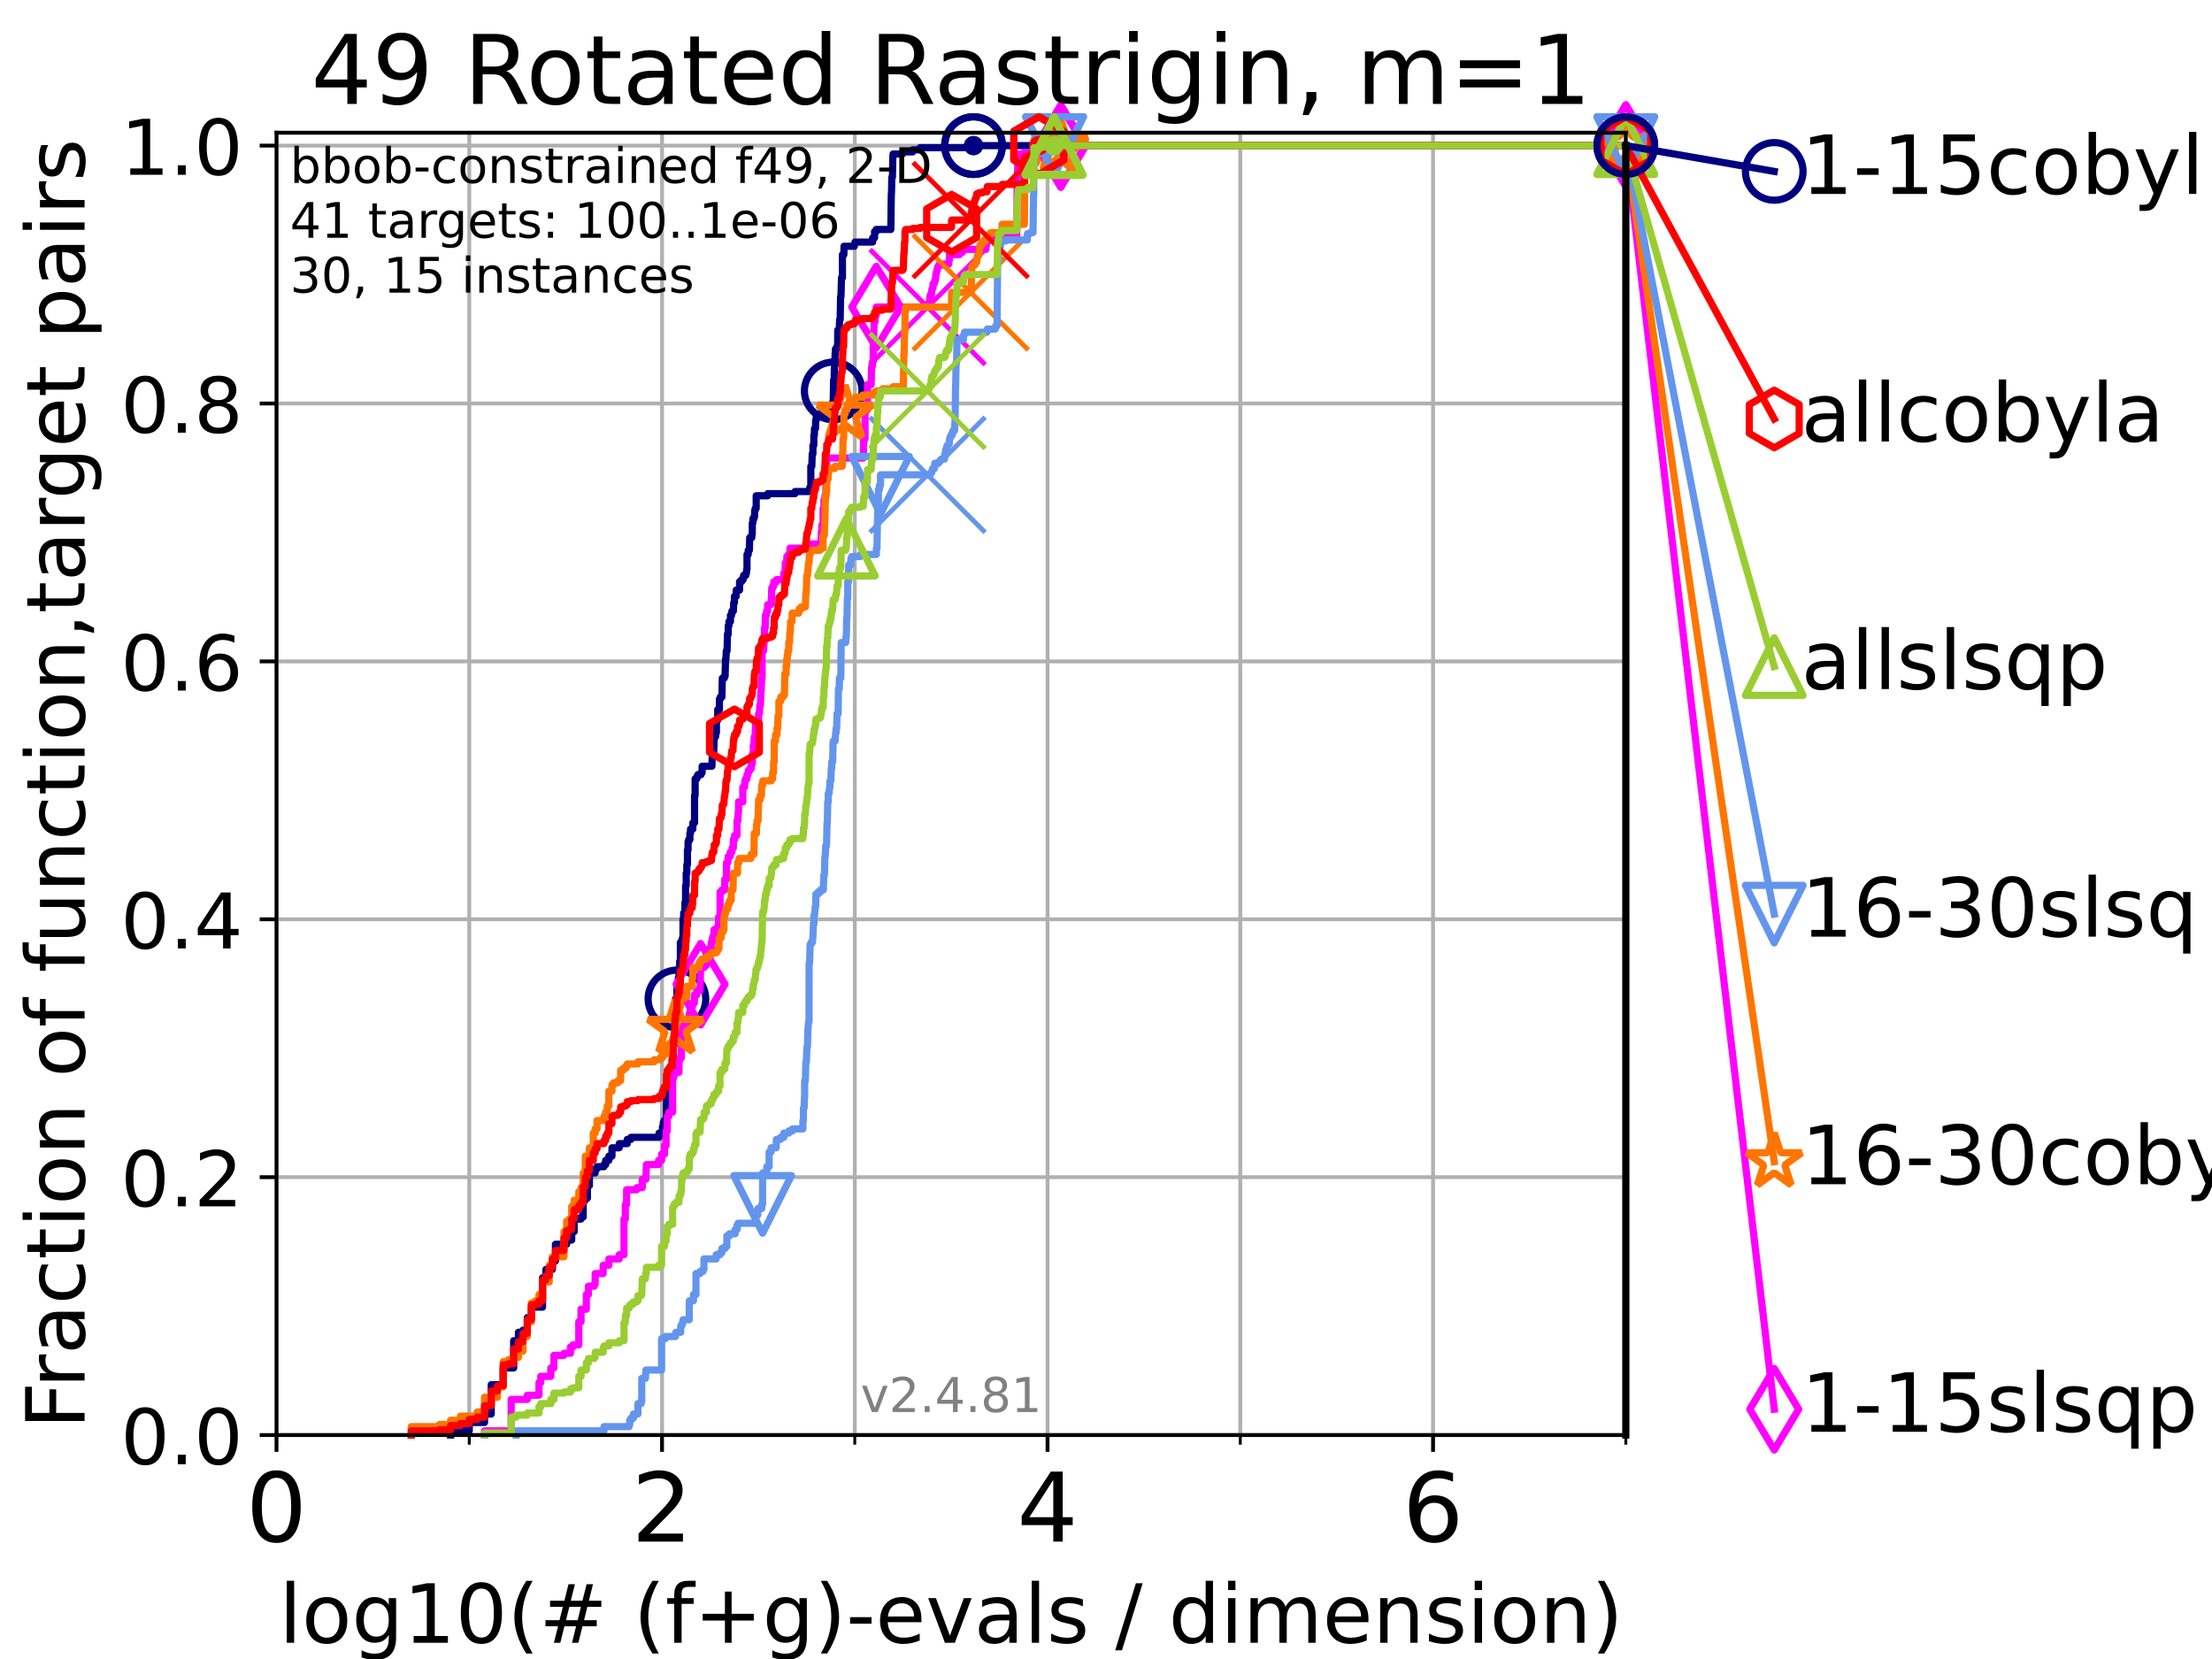 <?xml version="1.0" encoding="utf-8" standalone="no"?>
<!DOCTYPE svg PUBLIC "-//W3C//DTD SVG 1.1//EN"
  "http://www.w3.org/Graphics/SVG/1.1/DTD/svg11.dtd">
<!-- Created with matplotlib (https://matplotlib.org/) -->
<svg height="345.6pt" version="1.1" viewBox="0 0 460.8 345.6" width="460.8pt" xmlns="http://www.w3.org/2000/svg" xmlns:xlink="http://www.w3.org/1999/xlink">
 <defs>
  <style type="text/css">*{stroke-linecap:butt;stroke-linejoin:round;}</style>
 </defs>
 <g id="figure_1">
  <g id="patch_1">
   <path d="M 0 345.6 
L 460.8 345.6 
L 460.8 0 
L 0 0 
z
" style="fill:#ffffff;"/>
  </g>
  <g id="axes_1">
   <g id="patch_2">
    <path d="M 57.6 298.944 
L 338.688 298.944 
L 338.688 27.648 
L 57.6 27.648 
z
" style="fill:#ffffff;"/>
   </g>
   <g id="matplotlib.axis_1">
    <g id="xtick_1">
     <g id="line2d_1">
      <path clip-path="url(#p65788b94db)" d="M 57.6 298.944 
L 57.6 27.648 
" style="fill:none;stroke:#b0b0b0;stroke-linecap:square;stroke-width:0.8;"/>
     </g>
     <g id="line2d_2">
      <defs>
       <path d="M 0 0 
L 0 3.5 
" id="m76a693b281" style="stroke:#000000;stroke-width:0.8;"/>
      </defs>
      <g>
       <use style="stroke:#000000;stroke-width:0.8;" x="57.6" xlink:href="#m76a693b281" y="298.944"/>
      </g>
     </g>
     <g id="text_1">
      <!-- 0 -->
      <g transform="translate(51.237 321.141)scale(0.2 -0.2)">
       <defs>
        <path d="M 31.781 66.406 
Q 24.172 66.406 20.328 58.906 
Q 16.5 51.422 16.5 36.375 
Q 16.5 21.391 20.328 13.891 
Q 24.172 6.391 31.781 6.391 
Q 39.453 6.391 43.281 13.891 
Q 47.125 21.391 47.125 36.375 
Q 47.125 51.422 43.281 58.906 
Q 39.453 66.406 31.781 66.406 
z
M 31.781 74.219 
Q 44.047 74.219 50.516 64.516 
Q 56.984 54.828 56.984 36.375 
Q 56.984 17.969 50.516 8.266 
Q 44.047 -1.422 31.781 -1.422 
Q 19.531 -1.422 13.062 8.266 
Q 6.594 17.969 6.594 36.375 
Q 6.594 54.828 13.062 64.516 
Q 19.531 74.219 31.781 74.219 
z
" id="DejaVuSans-48"/>
       </defs>
       <use xlink:href="#DejaVuSans-48"/>
      </g>
     </g>
    </g>
    <g id="xtick_2">
     <g id="line2d_3">
      <path clip-path="url(#p65788b94db)" d="M 137.911 298.944 
L 137.911 27.648 
" style="fill:none;stroke:#b0b0b0;stroke-linecap:square;stroke-width:0.8;"/>
     </g>
     <g id="line2d_4">
      <g>
       <use style="stroke:#000000;stroke-width:0.8;" x="137.911" xlink:href="#m76a693b281" y="298.944"/>
      </g>
     </g>
     <g id="text_2">
      <!-- 2 -->
      <g transform="translate(131.548 321.141)scale(0.2 -0.2)">
       <defs>
        <path d="M 19.188 8.297 
L 53.609 8.297 
L 53.609 0 
L 7.328 0 
L 7.328 8.297 
Q 12.938 14.109 22.625 23.891 
Q 32.328 33.688 34.812 36.531 
Q 39.547 41.844 41.422 45.531 
Q 43.312 49.219 43.312 52.781 
Q 43.312 58.594 39.234 62.25 
Q 35.156 65.922 28.609 65.922 
Q 23.969 65.922 18.812 64.312 
Q 13.672 62.703 7.812 59.422 
L 7.812 69.391 
Q 13.766 71.781 18.938 73 
Q 24.125 74.219 28.422 74.219 
Q 39.75 74.219 46.484 68.547 
Q 53.219 62.891 53.219 53.422 
Q 53.219 48.922 51.531 44.891 
Q 49.859 40.875 45.406 35.406 
Q 44.188 33.984 37.641 27.219 
Q 31.109 20.453 19.188 8.297 
z
" id="DejaVuSans-50"/>
       </defs>
       <use xlink:href="#DejaVuSans-50"/>
      </g>
     </g>
    </g>
    <g id="xtick_3">
     <g id="line2d_5">
      <path clip-path="url(#p65788b94db)" d="M 218.222 298.944 
L 218.222 27.648 
" style="fill:none;stroke:#b0b0b0;stroke-linecap:square;stroke-width:0.8;"/>
     </g>
     <g id="line2d_6">
      <g>
       <use style="stroke:#000000;stroke-width:0.8;" x="218.222" xlink:href="#m76a693b281" y="298.944"/>
      </g>
     </g>
     <g id="text_3">
      <!-- 4 -->
      <g transform="translate(211.859 321.141)scale(0.2 -0.2)">
       <defs>
        <path d="M 37.797 64.312 
L 12.891 25.391 
L 37.797 25.391 
z
M 35.203 72.906 
L 47.609 72.906 
L 47.609 25.391 
L 58.016 25.391 
L 58.016 17.188 
L 47.609 17.188 
L 47.609 0 
L 37.797 0 
L 37.797 17.188 
L 4.891 17.188 
L 4.891 26.703 
z
" id="DejaVuSans-52"/>
       </defs>
       <use xlink:href="#DejaVuSans-52"/>
      </g>
     </g>
    </g>
    <g id="xtick_4">
     <g id="line2d_7">
      <path clip-path="url(#p65788b94db)" d="M 298.533 298.944 
L 298.533 27.648 
" style="fill:none;stroke:#b0b0b0;stroke-linecap:square;stroke-width:0.8;"/>
     </g>
     <g id="line2d_8">
      <g>
       <use style="stroke:#000000;stroke-width:0.8;" x="298.533" xlink:href="#m76a693b281" y="298.944"/>
      </g>
     </g>
     <g id="text_4">
      <!-- 6 -->
      <g transform="translate(292.17 321.141)scale(0.2 -0.2)">
       <defs>
        <path d="M 33.016 40.375 
Q 26.375 40.375 22.484 35.828 
Q 18.609 31.297 18.609 23.391 
Q 18.609 15.531 22.484 10.953 
Q 26.375 6.391 33.016 6.391 
Q 39.656 6.391 43.531 10.953 
Q 47.406 15.531 47.406 23.391 
Q 47.406 31.297 43.531 35.828 
Q 39.656 40.375 33.016 40.375 
z
M 52.594 71.297 
L 52.594 62.312 
Q 48.875 64.062 45.094 64.984 
Q 41.312 65.922 37.594 65.922 
Q 27.828 65.922 22.672 59.328 
Q 17.531 52.734 16.797 39.406 
Q 19.672 43.656 24.016 45.922 
Q 28.375 48.188 33.594 48.188 
Q 44.578 48.188 50.953 41.516 
Q 57.328 34.859 57.328 23.391 
Q 57.328 12.156 50.688 5.359 
Q 44.047 -1.422 33.016 -1.422 
Q 20.359 -1.422 13.672 8.266 
Q 6.984 17.969 6.984 36.375 
Q 6.984 53.656 15.188 63.938 
Q 23.391 74.219 37.203 74.219 
Q 40.922 74.219 44.703 73.484 
Q 48.484 72.75 52.594 71.297 
z
" id="DejaVuSans-54"/>
       </defs>
       <use xlink:href="#DejaVuSans-54"/>
      </g>
     </g>
    </g>
    <g id="xtick_5">
     <g id="line2d_9">
      <path clip-path="url(#p65788b94db)" d="M 97.755 298.944 
L 97.755 27.648 
" style="fill:none;stroke:#b0b0b0;stroke-linecap:square;stroke-width:0.8;"/>
     </g>
     <g id="line2d_10">
      <defs>
       <path d="M 0 0 
L 0 2 
" id="m2ae8a4a024" style="stroke:#000000;stroke-width:0.6;"/>
      </defs>
      <g>
       <use style="stroke:#000000;stroke-width:0.6;" x="97.755" xlink:href="#m2ae8a4a024" y="298.944"/>
      </g>
     </g>
    </g>
    <g id="xtick_6">
     <g id="line2d_11">
      <path clip-path="url(#p65788b94db)" d="M 178.066 298.944 
L 178.066 27.648 
" style="fill:none;stroke:#b0b0b0;stroke-linecap:square;stroke-width:0.8;"/>
     </g>
     <g id="line2d_12">
      <g>
       <use style="stroke:#000000;stroke-width:0.6;" x="178.066" xlink:href="#m2ae8a4a024" y="298.944"/>
      </g>
     </g>
    </g>
    <g id="xtick_7">
     <g id="line2d_13">
      <path clip-path="url(#p65788b94db)" d="M 258.377 298.944 
L 258.377 27.648 
" style="fill:none;stroke:#b0b0b0;stroke-linecap:square;stroke-width:0.8;"/>
     </g>
     <g id="line2d_14">
      <g>
       <use style="stroke:#000000;stroke-width:0.6;" x="258.377" xlink:href="#m2ae8a4a024" y="298.944"/>
      </g>
     </g>
    </g>
    <g id="xtick_8">
     <g id="line2d_15">
      <path clip-path="url(#p65788b94db)" d="M 338.688 298.944 
L 338.688 27.648 
" style="fill:none;stroke:#b0b0b0;stroke-linecap:square;stroke-width:0.8;"/>
     </g>
     <g id="line2d_16">
      <g>
       <use style="stroke:#000000;stroke-width:0.6;" x="338.688" xlink:href="#m2ae8a4a024" y="298.944"/>
      </g>
     </g>
    </g>
    <g id="text_5">
     <!-- log10(# (f+g)-evals / dimension) -->
     <g transform="translate(58.145 342.218)scale(0.17 -0.17)">
      <defs>
       <path d="M 9.422 75.984 
L 18.406 75.984 
L 18.406 0 
L 9.422 0 
z
" id="DejaVuSans-108"/>
       <path d="M 30.609 48.391 
Q 23.391 48.391 19.188 42.75 
Q 14.984 37.109 14.984 27.297 
Q 14.984 17.484 19.156 11.844 
Q 23.344 6.203 30.609 6.203 
Q 37.797 6.203 41.984 11.859 
Q 46.188 17.531 46.188 27.297 
Q 46.188 37.016 41.984 42.703 
Q 37.797 48.391 30.609 48.391 
z
M 30.609 56 
Q 42.328 56 49.016 48.375 
Q 55.719 40.766 55.719 27.297 
Q 55.719 13.875 49.016 6.219 
Q 42.328 -1.422 30.609 -1.422 
Q 18.844 -1.422 12.172 6.219 
Q 5.516 13.875 5.516 27.297 
Q 5.516 40.766 12.172 48.375 
Q 18.844 56 30.609 56 
z
" id="DejaVuSans-111"/>
       <path d="M 45.406 27.984 
Q 45.406 37.75 41.375 43.109 
Q 37.359 48.484 30.078 48.484 
Q 22.859 48.484 18.828 43.109 
Q 14.797 37.75 14.797 27.984 
Q 14.797 18.266 18.828 12.891 
Q 22.859 7.516 30.078 7.516 
Q 37.359 7.516 41.375 12.891 
Q 45.406 18.266 45.406 27.984 
z
M 54.391 6.781 
Q 54.391 -7.172 48.188 -13.984 
Q 42 -20.797 29.203 -20.797 
Q 24.469 -20.797 20.266 -20.094 
Q 16.062 -19.391 12.109 -17.922 
L 12.109 -9.188 
Q 16.062 -11.328 19.922 -12.344 
Q 23.781 -13.375 27.781 -13.375 
Q 36.625 -13.375 41.016 -8.766 
Q 45.406 -4.156 45.406 5.172 
L 45.406 9.625 
Q 42.625 4.781 38.281 2.391 
Q 33.938 0 27.875 0 
Q 17.828 0 11.672 7.656 
Q 5.516 15.328 5.516 27.984 
Q 5.516 40.672 11.672 48.328 
Q 17.828 56 27.875 56 
Q 33.938 56 38.281 53.609 
Q 42.625 51.219 45.406 46.391 
L 45.406 54.688 
L 54.391 54.688 
z
" id="DejaVuSans-103"/>
       <path d="M 12.406 8.297 
L 28.516 8.297 
L 28.516 63.922 
L 10.984 60.406 
L 10.984 69.391 
L 28.422 72.906 
L 38.281 72.906 
L 38.281 8.297 
L 54.391 8.297 
L 54.391 0 
L 12.406 0 
z
" id="DejaVuSans-49"/>
       <path d="M 31 75.875 
Q 24.469 64.656 21.281 53.656 
Q 18.109 42.672 18.109 31.391 
Q 18.109 20.125 21.312 9.062 
Q 24.516 -2 31 -13.188 
L 23.188 -13.188 
Q 15.875 -1.703 12.234 9.375 
Q 8.594 20.453 8.594 31.391 
Q 8.594 42.281 12.203 53.312 
Q 15.828 64.359 23.188 75.875 
z
" id="DejaVuSans-40"/>
       <path d="M 51.125 44 
L 36.922 44 
L 32.812 27.688 
L 47.125 27.688 
z
M 43.797 71.781 
L 38.719 51.516 
L 52.984 51.516 
L 58.109 71.781 
L 65.922 71.781 
L 60.891 51.516 
L 76.125 51.516 
L 76.125 44 
L 58.984 44 
L 54.984 27.688 
L 70.516 27.688 
L 70.516 20.219 
L 53.078 20.219 
L 48 0 
L 40.188 0 
L 45.219 20.219 
L 30.906 20.219 
L 25.875 0 
L 18.016 0 
L 23.094 20.219 
L 7.719 20.219 
L 7.719 27.688 
L 24.906 27.688 
L 29 44 
L 13.281 44 
L 13.281 51.516 
L 30.906 51.516 
L 35.891 71.781 
z
" id="DejaVuSans-35"/>
       <path id="DejaVuSans-32"/>
       <path d="M 37.109 75.984 
L 37.109 68.5 
L 28.516 68.5 
Q 23.688 68.5 21.797 66.547 
Q 19.922 64.594 19.922 59.516 
L 19.922 54.688 
L 34.719 54.688 
L 34.719 47.703 
L 19.922 47.703 
L 19.922 0 
L 10.891 0 
L 10.891 47.703 
L 2.297 47.703 
L 2.297 54.688 
L 10.891 54.688 
L 10.891 58.5 
Q 10.891 67.625 15.141 71.797 
Q 19.391 75.984 28.609 75.984 
z
" id="DejaVuSans-102"/>
       <path d="M 46 62.703 
L 46 35.5 
L 73.188 35.5 
L 73.188 27.203 
L 46 27.203 
L 46 0 
L 37.797 0 
L 37.797 27.203 
L 10.594 27.203 
L 10.594 35.5 
L 37.797 35.5 
L 37.797 62.703 
z
" id="DejaVuSans-43"/>
       <path d="M 8.016 75.875 
L 15.828 75.875 
Q 23.141 64.359 26.781 53.312 
Q 30.422 42.281 30.422 31.391 
Q 30.422 20.453 26.781 9.375 
Q 23.141 -1.703 15.828 -13.188 
L 8.016 -13.188 
Q 14.5 -2 17.703 9.062 
Q 20.906 20.125 20.906 31.391 
Q 20.906 42.672 17.703 53.656 
Q 14.5 64.656 8.016 75.875 
z
" id="DejaVuSans-41"/>
       <path d="M 4.891 31.391 
L 31.203 31.391 
L 31.203 23.391 
L 4.891 23.391 
z
" id="DejaVuSans-45"/>
       <path d="M 56.203 29.594 
L 56.203 25.203 
L 14.891 25.203 
Q 15.484 15.922 20.484 11.062 
Q 25.484 6.203 34.422 6.203 
Q 39.594 6.203 44.453 7.469 
Q 49.312 8.734 54.109 11.281 
L 54.109 2.781 
Q 49.266 0.734 44.188 -0.344 
Q 39.109 -1.422 33.891 -1.422 
Q 20.797 -1.422 13.156 6.188 
Q 5.516 13.812 5.516 26.812 
Q 5.516 40.234 12.766 48.109 
Q 20.016 56 32.328 56 
Q 43.359 56 49.781 48.891 
Q 56.203 41.797 56.203 29.594 
z
M 47.219 32.234 
Q 47.125 39.594 43.094 43.984 
Q 39.062 48.391 32.422 48.391 
Q 24.906 48.391 20.391 44.141 
Q 15.875 39.891 15.188 32.172 
z
" id="DejaVuSans-101"/>
       <path d="M 2.984 54.688 
L 12.5 54.688 
L 29.594 8.797 
L 46.688 54.688 
L 56.203 54.688 
L 35.688 0 
L 23.484 0 
z
" id="DejaVuSans-118"/>
       <path d="M 34.281 27.484 
Q 23.391 27.484 19.188 25 
Q 14.984 22.516 14.984 16.5 
Q 14.984 11.719 18.141 8.906 
Q 21.297 6.109 26.703 6.109 
Q 34.188 6.109 38.703 11.406 
Q 43.219 16.703 43.219 25.484 
L 43.219 27.484 
z
M 52.203 31.203 
L 52.203 0 
L 43.219 0 
L 43.219 8.297 
Q 40.141 3.328 35.547 0.953 
Q 30.953 -1.422 24.312 -1.422 
Q 15.922 -1.422 10.953 3.297 
Q 6 8.016 6 15.922 
Q 6 25.141 12.172 29.828 
Q 18.359 34.516 30.609 34.516 
L 43.219 34.516 
L 43.219 35.406 
Q 43.219 41.609 39.141 45 
Q 35.062 48.391 27.688 48.391 
Q 23 48.391 18.547 47.266 
Q 14.109 46.141 10.016 43.891 
L 10.016 52.203 
Q 14.938 54.109 19.578 55.047 
Q 24.219 56 28.609 56 
Q 40.484 56 46.344 49.844 
Q 52.203 43.703 52.203 31.203 
z
" id="DejaVuSans-97"/>
       <path d="M 44.281 53.078 
L 44.281 44.578 
Q 40.484 46.531 36.375 47.5 
Q 32.281 48.484 27.875 48.484 
Q 21.188 48.484 17.844 46.438 
Q 14.5 44.391 14.5 40.281 
Q 14.5 37.156 16.891 35.375 
Q 19.281 33.594 26.516 31.984 
L 29.594 31.297 
Q 39.156 29.25 43.188 25.516 
Q 47.219 21.781 47.219 15.094 
Q 47.219 7.469 41.188 3.016 
Q 35.156 -1.422 24.609 -1.422 
Q 20.219 -1.422 15.453 -0.562 
Q 10.688 0.297 5.422 2 
L 5.422 11.281 
Q 10.406 8.688 15.234 7.391 
Q 20.062 6.109 24.812 6.109 
Q 31.156 6.109 34.562 8.281 
Q 37.984 10.453 37.984 14.406 
Q 37.984 18.062 35.516 20.016 
Q 33.062 21.969 24.703 23.781 
L 21.578 24.516 
Q 13.234 26.266 9.516 29.906 
Q 5.812 33.547 5.812 39.891 
Q 5.812 47.609 11.281 51.797 
Q 16.75 56 26.812 56 
Q 31.781 56 36.172 55.266 
Q 40.578 54.547 44.281 53.078 
z
" id="DejaVuSans-115"/>
       <path d="M 25.391 72.906 
L 33.688 72.906 
L 8.297 -9.281 
L 0 -9.281 
z
" id="DejaVuSans-47"/>
       <path d="M 45.406 46.391 
L 45.406 75.984 
L 54.391 75.984 
L 54.391 0 
L 45.406 0 
L 45.406 8.203 
Q 42.578 3.328 38.25 0.953 
Q 33.938 -1.422 27.875 -1.422 
Q 17.969 -1.422 11.734 6.484 
Q 5.516 14.406 5.516 27.297 
Q 5.516 40.188 11.734 48.094 
Q 17.969 56 27.875 56 
Q 33.938 56 38.25 53.625 
Q 42.578 51.266 45.406 46.391 
z
M 14.797 27.297 
Q 14.797 17.391 18.875 11.75 
Q 22.953 6.109 30.078 6.109 
Q 37.203 6.109 41.297 11.75 
Q 45.406 17.391 45.406 27.297 
Q 45.406 37.203 41.297 42.844 
Q 37.203 48.484 30.078 48.484 
Q 22.953 48.484 18.875 42.844 
Q 14.797 37.203 14.797 27.297 
z
" id="DejaVuSans-100"/>
       <path d="M 9.422 54.688 
L 18.406 54.688 
L 18.406 0 
L 9.422 0 
z
M 9.422 75.984 
L 18.406 75.984 
L 18.406 64.594 
L 9.422 64.594 
z
" id="DejaVuSans-105"/>
       <path d="M 52 44.188 
Q 55.375 50.25 60.062 53.125 
Q 64.75 56 71.094 56 
Q 79.641 56 84.281 50.016 
Q 88.922 44.047 88.922 33.016 
L 88.922 0 
L 79.891 0 
L 79.891 32.719 
Q 79.891 40.578 77.094 44.375 
Q 74.312 48.188 68.609 48.188 
Q 61.625 48.188 57.562 43.547 
Q 53.516 38.922 53.516 30.906 
L 53.516 0 
L 44.484 0 
L 44.484 32.719 
Q 44.484 40.625 41.703 44.406 
Q 38.922 48.188 33.109 48.188 
Q 26.219 48.188 22.156 43.531 
Q 18.109 38.875 18.109 30.906 
L 18.109 0 
L 9.078 0 
L 9.078 54.688 
L 18.109 54.688 
L 18.109 46.188 
Q 21.188 51.219 25.484 53.609 
Q 29.781 56 35.688 56 
Q 41.656 56 45.828 52.969 
Q 50 49.953 52 44.188 
z
" id="DejaVuSans-109"/>
       <path d="M 54.891 33.016 
L 54.891 0 
L 45.906 0 
L 45.906 32.719 
Q 45.906 40.484 42.875 44.328 
Q 39.844 48.188 33.797 48.188 
Q 26.516 48.188 22.312 43.547 
Q 18.109 38.922 18.109 30.906 
L 18.109 0 
L 9.078 0 
L 9.078 54.688 
L 18.109 54.688 
L 18.109 46.188 
Q 21.344 51.125 25.703 53.562 
Q 30.078 56 35.797 56 
Q 45.219 56 50.047 50.172 
Q 54.891 44.344 54.891 33.016 
z
" id="DejaVuSans-110"/>
      </defs>
      <use xlink:href="#DejaVuSans-108"/>
      <use x="27.783" xlink:href="#DejaVuSans-111"/>
      <use x="88.965" xlink:href="#DejaVuSans-103"/>
      <use x="152.441" xlink:href="#DejaVuSans-49"/>
      <use x="216.064" xlink:href="#DejaVuSans-48"/>
      <use x="279.688" xlink:href="#DejaVuSans-40"/>
      <use x="318.701" xlink:href="#DejaVuSans-35"/>
      <use x="402.49" xlink:href="#DejaVuSans-32"/>
      <use x="434.277" xlink:href="#DejaVuSans-40"/>
      <use x="473.291" xlink:href="#DejaVuSans-102"/>
      <use x="508.496" xlink:href="#DejaVuSans-43"/>
      <use x="592.285" xlink:href="#DejaVuSans-103"/>
      <use x="655.762" xlink:href="#DejaVuSans-41"/>
      <use x="694.775" xlink:href="#DejaVuSans-45"/>
      <use x="730.859" xlink:href="#DejaVuSans-101"/>
      <use x="792.383" xlink:href="#DejaVuSans-118"/>
      <use x="851.562" xlink:href="#DejaVuSans-97"/>
      <use x="912.842" xlink:href="#DejaVuSans-108"/>
      <use x="940.625" xlink:href="#DejaVuSans-115"/>
      <use x="992.725" xlink:href="#DejaVuSans-32"/>
      <use x="1024.512" xlink:href="#DejaVuSans-47"/>
      <use x="1058.203" xlink:href="#DejaVuSans-32"/>
      <use x="1089.99" xlink:href="#DejaVuSans-100"/>
      <use x="1153.467" xlink:href="#DejaVuSans-105"/>
      <use x="1181.25" xlink:href="#DejaVuSans-109"/>
      <use x="1278.662" xlink:href="#DejaVuSans-101"/>
      <use x="1340.186" xlink:href="#DejaVuSans-110"/>
      <use x="1403.564" xlink:href="#DejaVuSans-115"/>
      <use x="1455.664" xlink:href="#DejaVuSans-105"/>
      <use x="1483.447" xlink:href="#DejaVuSans-111"/>
      <use x="1544.629" xlink:href="#DejaVuSans-110"/>
      <use x="1608.008" xlink:href="#DejaVuSans-41"/>
     </g>
    </g>
   </g>
   <g id="matplotlib.axis_2">
    <g id="ytick_1">
     <g id="line2d_17">
      <path clip-path="url(#p65788b94db)" d="M 57.6 298.944 
L 338.688 298.944 
" style="fill:none;stroke:#b0b0b0;stroke-linecap:square;stroke-width:0.8;"/>
     </g>
     <g id="line2d_18">
      <defs>
       <path d="M 0 0 
L -3.5 0 
" id="m20601ecd71" style="stroke:#000000;stroke-width:0.8;"/>
      </defs>
      <g>
       <use style="stroke:#000000;stroke-width:0.8;" x="57.6" xlink:href="#m20601ecd71" y="298.944"/>
      </g>
     </g>
     <g id="text_6">
      <!-- 0.0 -->
      <g transform="translate(25.155 305.023)scale(0.16 -0.16)">
       <defs>
        <path d="M 10.688 12.406 
L 21 12.406 
L 21 0 
L 10.688 0 
z
" id="DejaVuSans-46"/>
       </defs>
       <use xlink:href="#DejaVuSans-48"/>
       <use x="63.623" xlink:href="#DejaVuSans-46"/>
       <use x="95.41" xlink:href="#DejaVuSans-48"/>
      </g>
     </g>
    </g>
    <g id="ytick_2">
     <g id="line2d_19">
      <path clip-path="url(#p65788b94db)" d="M 57.6 245.222 
L 338.688 245.222 
" style="fill:none;stroke:#b0b0b0;stroke-linecap:square;stroke-width:0.8;"/>
     </g>
     <g id="line2d_20">
      <g>
       <use style="stroke:#000000;stroke-width:0.8;" x="57.6" xlink:href="#m20601ecd71" y="245.222"/>
      </g>
     </g>
     <g id="text_7">
      <!-- 0.2 -->
      <g transform="translate(25.155 251.301)scale(0.16 -0.16)">
       <use xlink:href="#DejaVuSans-48"/>
       <use x="63.623" xlink:href="#DejaVuSans-46"/>
       <use x="95.41" xlink:href="#DejaVuSans-50"/>
      </g>
     </g>
    </g>
    <g id="ytick_3">
     <g id="line2d_21">
      <path clip-path="url(#p65788b94db)" d="M 57.6 191.5 
L 338.688 191.5 
" style="fill:none;stroke:#b0b0b0;stroke-linecap:square;stroke-width:0.8;"/>
     </g>
     <g id="line2d_22">
      <g>
       <use style="stroke:#000000;stroke-width:0.8;" x="57.6" xlink:href="#m20601ecd71" y="191.5"/>
      </g>
     </g>
     <g id="text_8">
      <!-- 0.4 -->
      <g transform="translate(25.155 197.579)scale(0.16 -0.16)">
       <use xlink:href="#DejaVuSans-48"/>
       <use x="63.623" xlink:href="#DejaVuSans-46"/>
       <use x="95.41" xlink:href="#DejaVuSans-52"/>
      </g>
     </g>
    </g>
    <g id="ytick_4">
     <g id="line2d_23">
      <path clip-path="url(#p65788b94db)" d="M 57.6 137.778 
L 338.688 137.778 
" style="fill:none;stroke:#b0b0b0;stroke-linecap:square;stroke-width:0.8;"/>
     </g>
     <g id="line2d_24">
      <g>
       <use style="stroke:#000000;stroke-width:0.8;" x="57.6" xlink:href="#m20601ecd71" y="137.778"/>
      </g>
     </g>
     <g id="text_9">
      <!-- 0.6 -->
      <g transform="translate(25.155 143.857)scale(0.16 -0.16)">
       <use xlink:href="#DejaVuSans-48"/>
       <use x="63.623" xlink:href="#DejaVuSans-46"/>
       <use x="95.41" xlink:href="#DejaVuSans-54"/>
      </g>
     </g>
    </g>
    <g id="ytick_5">
     <g id="line2d_25">
      <path clip-path="url(#p65788b94db)" d="M 57.6 84.056 
L 338.688 84.056 
" style="fill:none;stroke:#b0b0b0;stroke-linecap:square;stroke-width:0.8;"/>
     </g>
     <g id="line2d_26">
      <g>
       <use style="stroke:#000000;stroke-width:0.8;" x="57.6" xlink:href="#m20601ecd71" y="84.056"/>
      </g>
     </g>
     <g id="text_10">
      <!-- 0.8 -->
      <g transform="translate(25.155 90.135)scale(0.16 -0.16)">
       <defs>
        <path d="M 31.781 34.625 
Q 24.75 34.625 20.719 30.859 
Q 16.703 27.094 16.703 20.516 
Q 16.703 13.922 20.719 10.156 
Q 24.75 6.391 31.781 6.391 
Q 38.812 6.391 42.859 10.172 
Q 46.922 13.969 46.922 20.516 
Q 46.922 27.094 42.891 30.859 
Q 38.875 34.625 31.781 34.625 
z
M 21.922 38.812 
Q 15.578 40.375 12.031 44.719 
Q 8.5 49.078 8.5 55.328 
Q 8.5 64.062 14.719 69.141 
Q 20.953 74.219 31.781 74.219 
Q 42.672 74.219 48.875 69.141 
Q 55.078 64.062 55.078 55.328 
Q 55.078 49.078 51.531 44.719 
Q 48 40.375 41.703 38.812 
Q 48.828 37.156 52.797 32.312 
Q 56.781 27.484 56.781 20.516 
Q 56.781 9.906 50.312 4.234 
Q 43.844 -1.422 31.781 -1.422 
Q 19.734 -1.422 13.25 4.234 
Q 6.781 9.906 6.781 20.516 
Q 6.781 27.484 10.781 32.312 
Q 14.797 37.156 21.922 38.812 
z
M 18.312 54.391 
Q 18.312 48.734 21.844 45.562 
Q 25.391 42.391 31.781 42.391 
Q 38.141 42.391 41.719 45.562 
Q 45.312 48.734 45.312 54.391 
Q 45.312 60.062 41.719 63.234 
Q 38.141 66.406 31.781 66.406 
Q 25.391 66.406 21.844 63.234 
Q 18.312 60.062 18.312 54.391 
z
" id="DejaVuSans-56"/>
       </defs>
       <use xlink:href="#DejaVuSans-48"/>
       <use x="63.623" xlink:href="#DejaVuSans-46"/>
       <use x="95.41" xlink:href="#DejaVuSans-56"/>
      </g>
     </g>
    </g>
    <g id="ytick_6">
     <g id="line2d_27">
      <path clip-path="url(#p65788b94db)" d="M 57.6 30.334 
L 338.688 30.334 
" style="fill:none;stroke:#b0b0b0;stroke-linecap:square;stroke-width:0.8;"/>
     </g>
     <g id="line2d_28">
      <g>
       <use style="stroke:#000000;stroke-width:0.8;" x="57.6" xlink:href="#m20601ecd71" y="30.334"/>
      </g>
     </g>
     <g id="text_11">
      <!-- 1.0 -->
      <g transform="translate(25.155 36.413)scale(0.16 -0.16)">
       <use xlink:href="#DejaVuSans-49"/>
       <use x="63.623" xlink:href="#DejaVuSans-46"/>
       <use x="95.41" xlink:href="#DejaVuSans-48"/>
      </g>
     </g>
    </g>
    <g id="text_12">
     <!-- Fraction of function,target pairs -->
     <g transform="translate(17.62 297.681)rotate(-90)scale(0.17 -0.17)">
      <defs>
       <path d="M 9.812 72.906 
L 51.703 72.906 
L 51.703 64.594 
L 19.672 64.594 
L 19.672 43.109 
L 48.578 43.109 
L 48.578 34.812 
L 19.672 34.812 
L 19.672 0 
L 9.812 0 
z
" id="DejaVuSans-70"/>
       <path d="M 41.109 46.297 
Q 39.594 47.172 37.812 47.578 
Q 36.031 48 33.891 48 
Q 26.266 48 22.188 43.047 
Q 18.109 38.094 18.109 28.812 
L 18.109 0 
L 9.078 0 
L 9.078 54.688 
L 18.109 54.688 
L 18.109 46.188 
Q 20.953 51.172 25.484 53.578 
Q 30.031 56 36.531 56 
Q 37.453 56 38.578 55.875 
Q 39.703 55.766 41.062 55.516 
z
" id="DejaVuSans-114"/>
       <path d="M 48.781 52.594 
L 48.781 44.188 
Q 44.969 46.297 41.141 47.344 
Q 37.312 48.391 33.406 48.391 
Q 24.656 48.391 19.812 42.844 
Q 14.984 37.312 14.984 27.297 
Q 14.984 17.281 19.812 11.734 
Q 24.656 6.203 33.406 6.203 
Q 37.312 6.203 41.141 7.25 
Q 44.969 8.297 48.781 10.406 
L 48.781 2.094 
Q 45.016 0.344 40.984 -0.531 
Q 36.969 -1.422 32.422 -1.422 
Q 20.062 -1.422 12.781 6.344 
Q 5.516 14.109 5.516 27.297 
Q 5.516 40.672 12.859 48.328 
Q 20.219 56 33.016 56 
Q 37.156 56 41.109 55.141 
Q 45.062 54.297 48.781 52.594 
z
" id="DejaVuSans-99"/>
       <path d="M 18.312 70.219 
L 18.312 54.688 
L 36.812 54.688 
L 36.812 47.703 
L 18.312 47.703 
L 18.312 18.016 
Q 18.312 11.328 20.141 9.422 
Q 21.969 7.516 27.594 7.516 
L 36.812 7.516 
L 36.812 0 
L 27.594 0 
Q 17.188 0 13.234 3.875 
Q 9.281 7.766 9.281 18.016 
L 9.281 47.703 
L 2.688 47.703 
L 2.688 54.688 
L 9.281 54.688 
L 9.281 70.219 
z
" id="DejaVuSans-116"/>
       <path d="M 8.5 21.578 
L 8.5 54.688 
L 17.484 54.688 
L 17.484 21.922 
Q 17.484 14.156 20.5 10.266 
Q 23.531 6.391 29.594 6.391 
Q 36.859 6.391 41.078 11.031 
Q 45.312 15.672 45.312 23.688 
L 45.312 54.688 
L 54.297 54.688 
L 54.297 0 
L 45.312 0 
L 45.312 8.406 
Q 42.047 3.422 37.719 1 
Q 33.406 -1.422 27.688 -1.422 
Q 18.266 -1.422 13.375 4.438 
Q 8.5 10.297 8.5 21.578 
z
M 31.109 56 
z
" id="DejaVuSans-117"/>
       <path d="M 11.719 12.406 
L 22.016 12.406 
L 22.016 4 
L 14.016 -11.625 
L 7.719 -11.625 
L 11.719 4 
z
" id="DejaVuSans-44"/>
       <path d="M 18.109 8.203 
L 18.109 -20.797 
L 9.078 -20.797 
L 9.078 54.688 
L 18.109 54.688 
L 18.109 46.391 
Q 20.953 51.266 25.266 53.625 
Q 29.594 56 35.594 56 
Q 45.562 56 51.781 48.094 
Q 58.016 40.188 58.016 27.297 
Q 58.016 14.406 51.781 6.484 
Q 45.562 -1.422 35.594 -1.422 
Q 29.594 -1.422 25.266 0.953 
Q 20.953 3.328 18.109 8.203 
z
M 48.688 27.297 
Q 48.688 37.203 44.609 42.844 
Q 40.531 48.484 33.406 48.484 
Q 26.266 48.484 22.188 42.844 
Q 18.109 37.203 18.109 27.297 
Q 18.109 17.391 22.188 11.75 
Q 26.266 6.109 33.406 6.109 
Q 40.531 6.109 44.609 11.75 
Q 48.688 17.391 48.688 27.297 
z
" id="DejaVuSans-112"/>
      </defs>
      <use xlink:href="#DejaVuSans-70"/>
      <use x="50.27" xlink:href="#DejaVuSans-114"/>
      <use x="91.383" xlink:href="#DejaVuSans-97"/>
      <use x="152.662" xlink:href="#DejaVuSans-99"/>
      <use x="207.643" xlink:href="#DejaVuSans-116"/>
      <use x="246.852" xlink:href="#DejaVuSans-105"/>
      <use x="274.635" xlink:href="#DejaVuSans-111"/>
      <use x="335.816" xlink:href="#DejaVuSans-110"/>
      <use x="399.195" xlink:href="#DejaVuSans-32"/>
      <use x="430.982" xlink:href="#DejaVuSans-111"/>
      <use x="492.164" xlink:href="#DejaVuSans-102"/>
      <use x="527.369" xlink:href="#DejaVuSans-32"/>
      <use x="559.156" xlink:href="#DejaVuSans-102"/>
      <use x="594.361" xlink:href="#DejaVuSans-117"/>
      <use x="657.74" xlink:href="#DejaVuSans-110"/>
      <use x="721.119" xlink:href="#DejaVuSans-99"/>
      <use x="776.1" xlink:href="#DejaVuSans-116"/>
      <use x="815.309" xlink:href="#DejaVuSans-105"/>
      <use x="843.092" xlink:href="#DejaVuSans-111"/>
      <use x="904.273" xlink:href="#DejaVuSans-110"/>
      <use x="967.652" xlink:href="#DejaVuSans-44"/>
      <use x="999.439" xlink:href="#DejaVuSans-116"/>
      <use x="1038.648" xlink:href="#DejaVuSans-97"/>
      <use x="1099.928" xlink:href="#DejaVuSans-114"/>
      <use x="1139.291" xlink:href="#DejaVuSans-103"/>
      <use x="1202.768" xlink:href="#DejaVuSans-101"/>
      <use x="1264.291" xlink:href="#DejaVuSans-116"/>
      <use x="1303.5" xlink:href="#DejaVuSans-32"/>
      <use x="1335.287" xlink:href="#DejaVuSans-112"/>
      <use x="1398.764" xlink:href="#DejaVuSans-97"/>
      <use x="1460.043" xlink:href="#DejaVuSans-105"/>
      <use x="1487.826" xlink:href="#DejaVuSans-114"/>
      <use x="1528.939" xlink:href="#DejaVuSans-115"/>
     </g>
    </g>
   </g>
   <g id="line2d_29">
    <defs>
     <path d="M 0 1.5 
C 0.398 1.5 0.779 1.342 1.061 1.061 
C 1.342 0.779 1.5 0.398 1.5 0 
C 1.5 -0.398 1.342 -0.779 1.061 -1.061 
C 0.779 -1.342 0.398 -1.5 0 -1.5 
C -0.398 -1.5 -0.779 -1.342 -1.061 -1.061 
C -1.342 -0.779 -1.5 -0.398 -1.5 0 
C -1.5 0.398 -1.342 0.779 -1.061 1.061 
C -0.779 1.342 -0.398 1.5 0 1.5 
z
" id="ma22f2cbaac" style="stroke:#000080;"/>
    </defs>
    <g>
     <use style="fill:#000080;stroke:#000080;" x="202.802" xlink:href="#ma22f2cbaac" y="30.334"/>
     <use style="fill:#000080;stroke:#000080;" x="202.802" xlink:href="#ma22f2cbaac" y="30.334"/>
    </g>
   </g>
   <g id="line2d_30">
    <path d="M 93.864 298.944 
L 93.864 298.07 
L 97.755 298.07 
L 97.755 296.323 
L 100.935 296.323 
L 100.935 294.576 
L 102.331 294.576 
L 102.331 288.462 
L 104.826 288.462 
L 104.826 284.968 
L 107.009 284.968 
L 107.009 279.29 
L 108.006 279.29 
L 108.006 277.543 
L 108.949 277.543 
L 108.949 277.106 
L 109.843 277.106 
L 109.843 274.485 
L 110.694 274.485 
L 110.694 272.301 
L 113.023 272.301 
L 113.023 266.187 
L 113.735 266.187 
L 113.735 264.44 
L 115.077 264.44 
L 115.077 262.693 
L 115.711 262.693 
L 115.711 259.198 
L 118.04 259.198 
L 118.04 258.325 
L 119.097 258.325 
L 119.097 256.578 
L 119.603 256.578 
L 119.603 253.957 
L 121.037 253.957 
L 121.037 253.521 
L 121.49 253.521 
L 121.49 250.026 
L 121.931 250.026 
L 121.931 249.59 
L 122.362 249.59 
L 122.362 246.969 
L 122.782 246.969 
L 122.782 244.348 
L 123.985 244.348 
L 123.985 243.475 
L 124.369 243.475 
L 124.369 243.038 
L 125.823 243.038 
L 125.823 242.601 
L 126.168 242.601 
L 126.168 241.728 
L 126.839 241.728 
L 126.839 240.854 
L 127.485 240.854 
L 127.485 239.107 
L 129.002 239.107 
L 129.002 238.234 
L 130.665 238.234 
L 130.665 237.36 
L 131.44 237.36 
L 131.44 236.924 
L 137.29 236.924 
L 137.29 236.05 
L 137.998 236.05 
L 137.998 234.74 
L 138.171 234.74 
L 138.171 233.866 
L 138.341 233.866 
L 138.341 233.429 
L 138.845 233.429 
L 138.845 228.188 
L 139.334 228.188 
L 139.334 227.315 
L 139.652 227.315 
L 139.652 226.441 
L 139.965 226.441 
L 139.965 223.821 
L 140.272 223.821 
L 140.272 217.706 
L 140.424 217.706 
L 140.424 215.959 
L 140.574 215.959 
L 140.574 210.281 
L 140.723 210.281 
L 140.723 208.097 
L 141.018 208.097 
L 141.018 205.04 
L 141.307 205.04 
L 141.307 203.729 
L 141.45 203.729 
L 141.45 201.546 
L 141.592 201.546 
L 141.592 200.235 
L 141.732 200.235 
L 141.732 196.304 
L 142.148 196.304 
L 142.148 195.431 
L 142.284 195.431 
L 142.284 191.5 
L 142.419 191.5 
L 142.419 190.19 
L 142.686 190.19 
L 142.686 188.006 
L 142.818 188.006 
L 142.818 184.512 
L 142.95 184.512 
L 142.95 181.891 
L 143.08 181.891 
L 143.08 180.144 
L 143.209 180.144 
L 143.209 177.087 
L 143.337 177.087 
L 143.337 175.34 
L 143.464 175.34 
L 143.464 174.903 
L 143.716 174.903 
L 143.716 173.593 
L 143.841 173.593 
L 143.841 172.719 
L 144.33 172.719 
L 144.33 171.409 
L 144.689 171.409 
L 144.689 165.731 
L 144.807 165.731 
L 144.807 162.237 
L 145.155 162.237 
L 145.155 161.8 
L 145.384 161.8 
L 145.384 161.363 
L 146.053 161.363 
L 146.053 160.927 
L 146.27 160.927 
L 146.27 159.616 
L 148.306 159.616 
L 148.402 156.559 
L 148.686 156.559 
L 148.78 153.502 
L 149.058 153.502 
L 149.15 152.628 
L 149.241 152.628 
L 149.241 150.007 
L 149.513 150.007 
L 149.513 147.824 
L 149.868 147.824 
L 149.868 145.64 
L 150.042 145.64 
L 150.042 145.203 
L 150.387 145.203 
L 150.472 141.272 
L 150.891 141.272 
L 150.891 140.835 
L 151.056 140.835 
L 151.138 137.341 
L 151.219 137.341 
L 151.301 135.594 
L 151.462 135.594 
L 151.542 132.1 
L 151.701 132.1 
L 151.701 130.353 
L 151.858 130.353 
L 151.858 129.48 
L 152.169 129.48 
L 152.169 128.169 
L 152.398 128.169 
L 152.474 127.296 
L 152.774 127.296 
L 152.848 125.549 
L 152.996 125.549 
L 152.996 124.238 
L 153.359 124.238 
L 153.359 122.928 
L 154.064 122.928 
L 154.064 121.181 
L 154.473 121.181 
L 154.473 120.744 
L 154.807 120.744 
L 154.906 119.871 
L 155.361 119.871 
L 155.361 119.434 
L 155.489 119.434 
L 155.552 118.56 
L 155.616 118.56 
L 155.616 115.503 
L 155.867 115.503 
L 155.867 114.63 
L 156.114 114.63 
L 156.175 112.009 
L 156.599 112.009 
L 156.658 111.135 
L 156.718 111.135 
L 156.718 108.952 
L 156.836 108.952 
L 156.836 108.078 
L 157.07 108.078 
L 157.07 107.641 
L 157.186 107.641 
L 157.215 106.331 
L 157.33 106.331 
L 157.33 105.894 
L 157.529 105.894 
L 157.529 103.274 
L 159.932 103.274 
L 159.932 102.837 
L 165.608 102.837 
L 165.608 102.4 
L 168.701 102.4 
L 168.701 101.527 
L 168.909 101.527 
L 168.909 97.159 
L 169.114 97.159 
L 169.201 94.538 
L 169.346 94.538 
L 169.346 92.791 
L 169.517 92.791 
L 169.546 90.608 
L 169.659 90.608 
L 169.659 89.297 
L 169.884 89.297 
L 169.912 87.55 
L 170.05 87.55 
L 170.05 86.24 
L 171.173 86.24 
L 171.173 85.803 
L 172.204 85.803 
L 172.204 85.366 
L 173.44 85.366 
L 173.486 83.619 
L 173.576 83.619 
L 173.644 79.252 
L 173.756 79.252 
L 173.823 76.631 
L 173.867 76.631 
L 173.978 73.574 
L 174.044 73.574 
L 174.044 72.7 
L 174.305 72.7 
L 174.305 72.263 
L 174.499 72.263 
L 174.52 68.769 
L 174.838 68.769 
L 174.901 66.586 
L 175.026 66.586 
L 175.109 61.781 
L 175.191 61.781 
L 175.294 57.85 
L 175.497 57.85 
L 175.497 53.046 
L 175.797 53.046 
L 175.817 51.299 
L 177.97 51.299 
L 177.97 50.862 
L 178.11 50.862 
L 178.11 50.425 
L 181.79 50.425 
L 181.79 49.552 
L 182.193 49.552 
L 182.193 48.241 
L 182.521 48.241 
L 182.521 47.805 
L 185.574 47.805 
L 185.675 40.38 
L 185.709 40.38 
L 185.788 36.886 
L 185.91 36.886 
L 185.999 32.518 
L 186.043 32.518 
L 186.043 32.081 
L 188.004 32.081 
L 188.004 31.644 
L 190.128 31.644 
L 190.128 31.208 
L 191.673 31.208 
L 191.673 30.771 
L 202.802 30.771 
L 202.802 30.334 
L 338.688 30.334 
L 338.688 30.334 
" style="fill:none;stroke:#000080;stroke-linecap:square;stroke-width:1.5;"/>
   </g>
   <g id="line2d_31">
    <defs>
     <path d="M 0 6 
C 1.591 6 3.117 5.368 4.243 4.243 
C 5.368 3.117 6 1.591 6 0 
C 6 -1.591 5.368 -3.117 4.243 -4.243 
C 3.117 -5.368 1.591 -6 0 -6 
C -1.591 -6 -3.117 -5.368 -4.243 -4.243 
C -5.368 -3.117 -6 -1.591 -6 0 
C -6 1.591 -5.368 3.117 -4.243 4.243 
C -3.117 5.368 -1.591 6 0 6 
z
" id="m728844f15c" style="stroke:#000080;stroke-width:1.5;"/>
    </defs>
    <g>
     <use style="fill-opacity:0;stroke:#000080;stroke-width:1.5;" x="141.018" xlink:href="#m728844f15c" y="208.097"/>
     <use style="fill-opacity:0;stroke:#000080;stroke-width:1.5;" x="173.576" xlink:href="#m728844f15c" y="81.435"/>
     <use style="fill-opacity:0;stroke:#000080;stroke-width:1.5;" x="202.802" xlink:href="#m728844f15c" y="30.334"/>
     <use style="fill-opacity:0;stroke:#000080;stroke-width:1.5;" x="202.802" xlink:href="#m728844f15c" y="30.334"/>
     <use style="fill-opacity:0;stroke:#000080;stroke-width:1.5;" x="338.688" xlink:href="#m728844f15c" y="30.334"/>
    </g>
   </g>
   <g id="line2d_32">
    <path style="fill:none;stroke:#000080;stroke-linecap:square;stroke-width:1.5;"/>
    <g/>
   </g>
   <g id="line2d_33">
    <defs>
     <path d="M 0 1.5 
C 0.398 1.5 0.779 1.342 1.061 1.061 
C 1.342 0.779 1.5 0.398 1.5 0 
C 1.5 -0.398 1.342 -0.779 1.061 -1.061 
C 0.779 -1.342 0.398 -1.5 0 -1.5 
C -0.398 -1.5 -0.779 -1.342 -1.061 -1.061 
C -1.342 -0.779 -1.5 -0.398 -1.5 0 
C -1.5 0.398 -1.342 0.779 -1.061 1.061 
C -0.779 1.342 -0.398 1.5 0 1.5 
z
" id="ma4036ff38b" style="stroke:#ff00ff;"/>
    </defs>
    <g>
     <use style="fill:#ff00ff;stroke:#ff00ff;" x="220.985" xlink:href="#ma4036ff38b" y="30.334"/>
     <use style="fill:#ff00ff;stroke:#ff00ff;" x="220.985" xlink:href="#ma4036ff38b" y="30.334"/>
    </g>
   </g>
   <g id="line2d_34">
    <path d="M 100.935 298.944 
L 100.935 298.07 
L 106.489 298.07 
L 106.489 291.519 
L 109.843 291.519 
L 109.843 290.645 
L 112.281 290.645 
L 112.281 288.025 
L 112.656 288.025 
L 112.656 286.715 
L 114.751 286.715 
L 114.751 284.968 
L 115.397 284.968 
L 115.397 282.347 
L 117.486 282.347 
L 117.486 281.91 
L 118.839 281.91 
L 118.839 280.6 
L 119.352 280.6 
L 119.352 280.163 
L 120.572 280.163 
L 120.572 275.359 
L 121.037 275.359 
L 121.037 272.738 
L 122.148 272.738 
L 122.148 269.681 
L 122.573 269.681 
L 122.573 267.934 
L 123.791 267.934 
L 123.791 267.497 
L 123.985 267.497 
L 123.985 265.313 
L 125.648 265.313 
L 125.648 263.566 
L 126.839 263.566 
L 126.839 262.256 
L 129.002 262.256 
L 129.002 261.382 
L 129.991 261.382 
L 129.991 253.957 
L 130.264 253.957 
L 130.264 250.9 
L 130.532 250.9 
L 130.532 247.843 
L 132.66 247.843 
L 132.66 247.406 
L 133.8 247.406 
L 133.8 245.659 
L 134.556 245.659 
L 134.661 242.601 
L 137.199 242.601 
L 137.199 241.728 
L 137.823 241.728 
L 137.823 240.418 
L 138.426 240.418 
L 138.426 238.671 
L 138.762 238.671 
L 138.762 235.613 
L 139.009 235.613 
L 139.009 232.556 
L 139.334 232.556 
L 139.334 231.682 
L 140.119 231.682 
L 140.119 224.694 
L 140.272 224.694 
L 140.272 224.257 
L 140.424 224.257 
L 140.424 223.384 
L 141.45 223.384 
L 141.45 220.763 
L 141.662 220.763 
L 141.662 220.326 
L 141.941 220.326 
L 141.941 215.522 
L 142.148 215.522 
L 142.148 213.775 
L 143.015 213.775 
L 143.015 212.901 
L 143.337 212.901 
L 143.337 212.028 
L 143.591 212.028 
L 143.591 211.154 
L 143.779 211.154 
L 143.779 209.844 
L 144.209 209.844 
L 144.209 208.971 
L 144.63 208.971 
L 144.689 207.224 
L 145.155 207.224 
L 145.155 206.35 
L 145.833 206.35 
L 145.943 201.546 
L 146.697 201.546 
L 146.697 201.109 
L 147.165 201.109 
L 147.165 198.488 
L 147.52 198.488 
L 147.52 198.052 
L 147.77 198.052 
L 147.77 197.615 
L 148.161 197.615 
L 148.161 196.304 
L 148.402 196.304 
L 148.402 195.431 
L 148.545 195.431 
L 148.545 194.994 
L 148.733 194.994 
L 148.733 193.684 
L 149.332 193.684 
L 149.332 193.247 
L 149.691 193.247 
L 149.691 191.063 
L 149.999 191.063 
L 149.999 185.822 
L 150.387 185.822 
L 150.387 185.385 
L 150.974 185.385 
L 150.974 183.202 
L 151.341 183.202 
L 151.341 179.707 
L 151.621 179.707 
L 151.701 178.397 
L 152.13 178.397 
L 152.13 177.524 
L 152.474 177.524 
L 152.512 176.65 
L 152.774 176.65 
L 152.774 174.903 
L 153.032 174.903 
L 153.032 174.029 
L 153.538 174.029 
L 153.538 170.972 
L 153.715 170.972 
L 153.785 169.225 
L 153.855 169.225 
L 153.855 167.041 
L 154.741 167.041 
L 154.741 163.984 
L 155.103 163.984 
L 155.168 162.674 
L 155.329 162.674 
L 155.329 162.237 
L 155.616 162.237 
L 155.616 161.363 
L 155.836 161.363 
L 155.898 160.49 
L 156.236 160.49 
L 156.236 160.053 
L 156.509 160.053 
L 156.509 159.179 
L 156.718 159.179 
L 156.777 156.996 
L 156.924 156.996 
L 156.924 155.249 
L 157.041 155.249 
L 157.128 153.502 
L 157.301 153.502 
L 157.387 150.881 
L 157.585 150.881 
L 157.585 150.444 
L 157.782 150.444 
L 157.782 150.007 
L 158.031 150.007 
L 158.031 148.697 
L 158.195 148.697 
L 158.277 146.95 
L 158.412 146.95 
L 158.519 143.893 
L 158.573 143.893 
L 158.653 141.272 
L 158.758 141.272 
L 158.758 135.594 
L 159.072 135.594 
L 159.176 133.847 
L 159.201 133.847 
L 159.253 130.79 
L 159.406 130.79 
L 159.457 128.169 
L 159.658 128.169 
L 159.708 127.296 
L 159.907 127.296 
L 159.907 125.985 
L 160.538 125.985 
L 160.538 125.549 
L 160.68 125.549 
L 160.774 122.491 
L 160.985 122.491 
L 160.985 122.055 
L 161.192 122.055 
L 161.192 121.181 
L 161.779 121.181 
L 161.779 120.744 
L 163.246 120.744 
L 163.246 119.434 
L 163.55 119.434 
L 163.59 117.25 
L 163.907 117.25 
L 163.907 115.94 
L 164.257 115.94 
L 164.257 115.503 
L 164.562 115.503 
L 164.562 114.193 
L 168.294 114.193 
L 168.4 113.319 
L 170.899 113.319 
L 170.899 112.883 
L 171.017 112.883 
L 171.108 110.699 
L 171.199 110.699 
L 171.199 109.388 
L 171.468 109.388 
L 171.468 105.894 
L 171.646 105.894 
L 171.646 104.147 
L 171.846 104.147 
L 171.846 103.274 
L 172.02 103.274 
L 172.106 100.653 
L 172.191 100.653 
L 172.191 95.412 
L 179.847 95.412 
L 179.918 91.481 
L 180.205 91.481 
L 180.205 85.366 
L 180.707 85.366 
L 180.722 80.125 
L 181.477 80.125 
L 181.556 76.631 
L 181.62 76.631 
L 181.62 76.194 
L 181.768 76.194 
L 181.768 75.321 
L 181.881 75.321 
L 181.944 70.516 
L 181.993 70.516 
L 182.104 67.022 
L 182.31 67.022 
L 182.31 65.712 
L 182.541 65.712 
L 182.541 63.965 
L 193.359 63.965 
L 193.359 63.747 
L 193.489 63.747 
L 193.565 62.873 
L 193.697 62.873 
L 193.711 61.781 
L 193.835 61.781 
L 193.835 61.344 
L 194.049 61.344 
L 194.136 60.252 
L 194.223 60.252 
L 194.223 60.034 
L 194.353 60.034 
L 194.36 59.161 
L 194.592 59.161 
L 194.642 58.724 
L 194.75 58.724 
L 194.773 58.287 
L 194.873 58.287 
L 194.973 56.977 
L 195.059 56.977 
L 195.147 56.322 
L 195.265 56.322 
L 195.31 55.666 
L 195.414 55.666 
L 195.414 55.448 
L 195.555 55.448 
L 195.555 55.23 
L 196.319 55.23 
L 196.319 55.011 
L 197.639 55.011 
L 197.724 54.138 
L 197.783 54.138 
L 197.803 53.046 
L 199.886 53.046 
L 199.886 52.827 
L 200.001 52.827 
L 200.001 52.609 
L 200.446 52.609 
L 200.446 52.391 
L 200.578 52.391 
L 200.578 52.172 
L 200.786 52.172 
L 200.786 51.954 
L 205.387 51.954 
L 205.491 50.862 
L 205.558 50.862 
L 205.558 50.425 
L 205.712 50.425 
L 205.737 49.77 
L 206.163 49.77 
L 206.163 49.552 
L 206.848 49.552 
L 206.848 49.333 
L 208.965 49.333 
L 208.965 49.115 
L 211.824 49.115 
L 211.897 36.886 
L 211.942 36.886 
L 212.043 33.828 
L 212.065 33.828 
L 212.132 32.081 
L 213.199 32.081 
L 213.199 31.863 
L 216.986 31.863 
L 217.074 30.771 
L 220.964 30.771 
L 220.985 30.334 
L 338.688 30.334 
L 338.688 30.334 
" style="fill:none;stroke:#ff00ff;stroke-linecap:square;stroke-width:1.5;"/>
   </g>
   <g id="line2d_35">
    <defs>
     <path d="M -0 8.485 
L 5.091 0 
L 0 -8.485 
L -5.091 -0 
z
" id="m8982ca519a" style="stroke:#ff00ff;stroke-linejoin:miter;stroke-width:1.5;"/>
    </defs>
    <g>
     <use style="fill-opacity:0;stroke:#ff00ff;stroke-linejoin:miter;stroke-width:1.5;" x="145.943" xlink:href="#m8982ca519a" y="205.04"/>
     <use style="fill-opacity:0;stroke:#ff00ff;stroke-linejoin:miter;stroke-width:1.5;" x="182.541" xlink:href="#m8982ca519a" y="63.965"/>
     <use style="fill-opacity:0;stroke:#ff00ff;stroke-linejoin:miter;stroke-width:1.5;" x="220.985" xlink:href="#m8982ca519a" y="30.552"/>
     <use style="fill-opacity:0;stroke:#ff00ff;stroke-linejoin:miter;stroke-width:1.5;" x="220.985" xlink:href="#m8982ca519a" y="30.334"/>
     <use style="fill-opacity:0;stroke:#ff00ff;stroke-linejoin:miter;stroke-width:1.5;" x="338.688" xlink:href="#m8982ca519a" y="30.334"/>
    </g>
   </g>
   <g id="line2d_36">
    <path style="fill:none;stroke:#ff00ff;stroke-linecap:square;stroke-width:1.5;"/>
    <g/>
   </g>
   <g id="line2d_37">
    <path clip-path="url(#p65788b94db)" d="M 193.239 63.965 
" style="fill:none;stroke:#ff00ff;stroke-linecap:square;stroke-width:1.5;"/>
    <defs>
     <path d="M -12 12 
L 12 -12 
M -12 -12 
L 12 12 
" id="mbadec75e0f" style="stroke:#ff00ff;"/>
    </defs>
    <g clip-path="url(#p65788b94db)">
     <use style="fill:#ff00ff;stroke:#ff00ff;" x="193.239" xlink:href="#mbadec75e0f" y="63.965"/>
    </g>
   </g>
   <g id="line2d_38">
    <defs>
     <path d="M 0 1.5 
C 0.398 1.5 0.779 1.342 1.061 1.061 
C 1.342 0.779 1.5 0.398 1.5 0 
C 1.5 -0.398 1.342 -0.779 1.061 -1.061 
C 0.779 -1.342 0.398 -1.5 0 -1.5 
C -0.398 -1.5 -0.779 -1.342 -1.061 -1.061 
C -1.342 -0.779 -1.5 -0.398 -1.5 0 
C -1.5 0.398 -1.342 0.779 -1.061 1.061 
C -0.779 1.342 -0.398 1.5 0 1.5 
z
" id="ma1c4bdc3cf" style="stroke:#ff7500;"/>
    </defs>
    <g>
     <use style="fill:#ff7500;stroke:#ff7500;" x="220.793" xlink:href="#ma1c4bdc3cf" y="30.334"/>
     <use style="fill:#ff7500;stroke:#ff7500;" x="220.793" xlink:href="#ma1c4bdc3cf" y="30.334"/>
    </g>
   </g>
   <g id="line2d_39">
    <path d="M 85.667 298.944 
L 85.667 297.197 
L 91.535 297.197 
L 91.535 296.76 
L 93.864 296.76 
L 93.864 295.887 
L 95.918 295.887 
L 95.918 295.013 
L 99.418 295.013 
L 99.418 294.14 
L 100.935 294.14 
L 100.935 291.082 
L 103.623 291.082 
L 103.623 288.898 
L 104.826 288.898 
L 104.826 283.657 
L 105.952 283.657 
L 105.952 283.22 
L 107.009 283.22 
L 107.009 282.784 
L 108.006 282.784 
L 108.006 281.473 
L 108.949 281.473 
L 108.949 278.416 
L 109.843 278.416 
L 109.843 275.359 
L 110.694 275.359 
L 110.694 271.428 
L 111.506 271.428 
L 111.506 270.991 
L 112.281 270.991 
L 112.281 269.681 
L 113.023 269.681 
L 113.023 267.06 
L 114.419 267.06 
L 114.419 263.566 
L 115.077 263.566 
L 115.077 261.819 
L 117.486 261.819 
L 117.486 256.578 
L 118.04 256.578 
L 118.04 254.394 
L 118.577 254.394 
L 118.577 253.957 
L 119.097 253.957 
L 119.097 251.337 
L 119.603 251.337 
L 119.603 250.026 
L 120.572 250.026 
L 120.572 248.279 
L 121.037 248.279 
L 121.037 247.406 
L 121.49 247.406 
L 121.49 244.348 
L 121.931 244.348 
L 121.931 240.854 
L 122.782 240.854 
L 122.782 239.107 
L 123.594 239.107 
L 123.594 236.05 
L 123.985 236.05 
L 123.985 235.176 
L 124.369 235.176 
L 124.369 233.429 
L 125.823 233.429 
L 125.823 232.556 
L 126.168 232.556 
L 126.168 231.682 
L 126.507 231.682 
L 126.507 230.372 
L 126.839 230.372 
L 126.839 227.315 
L 127.485 227.315 
L 127.485 226.004 
L 127.799 226.004 
L 127.799 225.568 
L 128.709 225.568 
L 128.709 225.131 
L 129.291 225.131 
L 129.291 222.947 
L 129.853 222.947 
L 129.853 222.51 
L 130.398 222.51 
L 130.398 222.074 
L 130.665 222.074 
L 130.665 221.637 
L 132.894 221.637 
L 132.894 221.2 
L 136.266 221.2 
L 136.266 220.763 
L 137.559 220.763 
L 137.559 220.326 
L 137.998 220.326 
L 137.998 219.89 
L 138.341 219.89 
L 138.341 219.453 
L 139.009 219.453 
L 139.009 217.706 
L 140.119 217.706 
L 140.119 216.396 
L 140.424 216.396 
L 140.424 215.085 
L 140.574 215.085 
L 140.574 214.649 
L 140.723 214.649 
L 140.723 214.212 
L 140.871 214.212 
L 140.871 213.338 
L 141.018 213.338 
L 141.018 210.281 
L 141.45 210.281 
L 141.45 209.844 
L 141.732 209.844 
L 141.732 208.097 
L 142.419 208.097 
L 142.419 207.66 
L 143.08 207.66 
L 143.08 205.476 
L 144.209 205.476 
L 144.209 203.729 
L 144.33 203.729 
L 144.33 201.546 
L 145.61 201.546 
L 145.61 200.672 
L 145.833 200.672 
L 145.833 200.235 
L 146.162 200.235 
L 146.162 199.799 
L 147.113 199.799 
L 147.113 199.362 
L 147.72 199.362 
L 147.72 198.925 
L 148.21 198.925 
L 148.21 198.488 
L 149.241 198.488 
L 149.241 198.052 
L 149.513 198.052 
L 149.513 197.615 
L 149.779 197.615 
L 149.779 195.431 
L 150.215 195.431 
L 150.215 194.121 
L 150.641 194.121 
L 150.641 193.684 
L 150.808 193.684 
L 150.808 191.063 
L 150.974 191.063 
L 150.974 190.19 
L 151.219 190.19 
L 151.219 189.316 
L 151.621 189.316 
L 151.621 188.443 
L 151.858 188.443 
L 151.858 188.006 
L 152.014 188.006 
L 152.014 187.569 
L 152.322 187.569 
L 152.322 185.385 
L 152.7 185.385 
L 152.774 181.891 
L 153.644 181.891 
L 153.644 179.707 
L 153.925 179.707 
L 153.96 178.834 
L 156.418 178.834 
L 156.479 177.96 
L 157.07 177.96 
L 157.128 173.593 
L 157.585 173.593 
L 157.585 171.846 
L 157.698 171.846 
L 157.698 170.972 
L 157.921 170.972 
L 158.031 166.604 
L 158.358 166.604 
L 158.358 165.731 
L 158.626 165.731 
L 158.679 163.547 
L 158.89 163.547 
L 158.89 162.674 
L 160.633 162.674 
L 160.633 162.237 
L 160.961 162.237 
L 160.961 160.927 
L 161.146 160.927 
L 161.146 158.743 
L 161.284 158.743 
L 161.284 154.375 
L 161.556 154.375 
L 161.556 153.065 
L 161.867 153.065 
L 161.867 151.755 
L 161.999 151.755 
L 162.087 149.134 
L 162.26 149.134 
L 162.26 146.077 
L 162.645 146.077 
L 162.645 145.203 
L 163.124 145.203 
L 163.124 144.766 
L 163.409 144.766 
L 163.489 140.399 
L 163.769 140.399 
L 163.769 138.652 
L 163.887 138.652 
L 163.887 137.341 
L 164.005 137.341 
L 164.005 136.468 
L 164.121 136.468 
L 164.121 135.594 
L 164.314 135.594 
L 164.314 133.847 
L 164.467 133.847 
L 164.543 131.663 
L 164.638 131.663 
L 164.694 129.48 
L 164.992 129.48 
L 165.029 127.732 
L 166.375 127.732 
L 166.477 126.859 
L 166.912 126.859 
L 166.912 126.422 
L 167.783 126.422 
L 167.877 123.365 
L 167.97 123.365 
L 168.063 119.871 
L 168.217 119.871 
L 168.309 118.56 
L 168.34 118.56 
L 168.431 117.25 
L 168.552 117.25 
L 168.612 115.503 
L 168.791 115.503 
L 168.791 114.63 
L 170.807 114.63 
L 170.807 114.193 
L 171.468 114.193 
L 171.468 111.572 
L 171.721 111.572 
L 171.821 108.515 
L 171.846 108.515 
L 171.946 103.274 
L 172.094 103.274 
L 172.094 102.4 
L 172.216 102.4 
L 172.24 99.78 
L 172.506 99.78 
L 172.554 98.469 
L 172.626 98.469 
L 172.626 97.596 
L 173.9 97.596 
L 173.9 97.159 
L 175.446 97.159 
L 175.547 94.102 
L 175.587 94.102 
L 175.608 91.481 
L 175.748 91.481 
L 175.807 86.24 
L 176.044 86.24 
L 176.044 85.366 
L 176.45 85.366 
L 176.45 84.493 
L 176.659 84.493 
L 176.659 84.056 
L 177.254 84.056 
L 177.254 83.619 
L 178.127 83.619 
L 178.231 82.746 
L 179.689 82.746 
L 179.689 82.309 
L 181.951 82.309 
L 181.951 81.872 
L 182.541 81.872 
L 182.541 81.435 
L 183.815 81.435 
L 183.815 80.999 
L 186.06 80.999 
L 186.06 80.562 
L 188.181 80.562 
L 188.278 74.011 
L 188.336 74.011 
L 188.442 69.206 
L 188.519 69.206 
L 188.529 64.838 
L 188.643 64.838 
L 188.643 63.965 
L 198.209 63.965 
L 198.247 60.908 
L 202.301 60.908 
L 202.405 56.758 
L 202.414 56.758 
L 202.495 55.448 
L 202.728 55.448 
L 202.728 55.23 
L 203.056 55.23 
L 203.056 55.011 
L 203.205 55.011 
L 203.205 54.575 
L 203.477 54.575 
L 203.546 53.701 
L 203.611 53.701 
L 203.611 53.264 
L 203.871 53.264 
L 203.93 52.609 
L 204.011 52.609 
L 204.113 51.299 
L 204.127 51.299 
L 204.127 51.08 
L 204.512 51.08 
L 204.577 50.425 
L 205.023 50.425 
L 205.045 49.988 
L 205.628 49.988 
L 205.678 49.115 
L 205.799 49.115 
L 205.799 48.897 
L 206.144 48.897 
L 206.144 48.678 
L 206.448 48.678 
L 206.448 48.46 
L 208.675 48.46 
L 208.769 46.713 
L 213.401 46.713 
L 213.486 35.357 
L 214.252 35.357 
L 214.252 34.92 
L 214.752 34.92 
L 214.752 34.483 
L 215.16 34.483 
L 215.16 34.047 
L 215.775 34.047 
L 215.775 33.828 
L 215.946 33.828 
L 216.011 31.644 
L 216.403 31.644 
L 216.403 31.208 
L 220.778 31.208 
L 220.793 30.334 
L 338.688 30.334 
L 338.688 30.334 
" style="fill:none;stroke:#ff7500;stroke-linecap:square;stroke-width:1.5;"/>
   </g>
   <g id="line2d_40">
    <defs>
     <path d="M 0 -6 
L -1.347 -1.854 
L -5.706 -1.854 
L -2.18 0.708 
L -3.527 4.854 
L -0 2.292 
L 3.527 4.854 
L 2.18 0.708 
L 5.706 -1.854 
L 1.347 -1.854 
z
" id="m52bcba1437" style="stroke:#ff7500;stroke-linejoin:bevel;stroke-width:1.5;"/>
    </defs>
    <g>
     <use style="fill-opacity:0;stroke:#ff7500;stroke-linejoin:bevel;stroke-width:1.5;" x="140.723" xlink:href="#m52bcba1437" y="214.212"/>
     <use style="fill-opacity:0;stroke:#ff7500;stroke-linejoin:bevel;stroke-width:1.5;" x="176.044" xlink:href="#m52bcba1437" y="86.24"/>
     <use style="fill-opacity:0;stroke:#ff7500;stroke-linejoin:bevel;stroke-width:1.5;" x="220.793" xlink:href="#m52bcba1437" y="30.989"/>
     <use style="fill-opacity:0;stroke:#ff7500;stroke-linejoin:bevel;stroke-width:1.5;" x="220.793" xlink:href="#m52bcba1437" y="30.334"/>
     <use style="fill-opacity:0;stroke:#ff7500;stroke-linejoin:bevel;stroke-width:1.5;" x="338.688" xlink:href="#m52bcba1437" y="30.334"/>
    </g>
   </g>
   <g id="line2d_41">
    <path style="fill:none;stroke:#ff7500;stroke-linecap:square;stroke-width:1.5;"/>
    <g/>
   </g>
   <g id="line2d_42">
    <path clip-path="url(#p65788b94db)" d="M 202.214 60.908 
" style="fill:none;stroke:#ff7500;stroke-linecap:square;stroke-width:1.5;"/>
    <defs>
     <path d="M -12 12 
L 12 -12 
M -12 -12 
L 12 12 
" id="m6cdc0c4cba" style="stroke:#ff7500;"/>
    </defs>
    <g clip-path="url(#p65788b94db)">
     <use style="fill:#ff7500;stroke:#ff7500;" x="202.214" xlink:href="#m6cdc0c4cba" y="60.908"/>
    </g>
   </g>
   <g id="line2d_43">
    <defs>
     <path d="M 0 1.5 
C 0.398 1.5 0.779 1.342 1.061 1.061 
C 1.342 0.779 1.5 0.398 1.5 0 
C 1.5 -0.398 1.342 -0.779 1.061 -1.061 
C 0.779 -1.342 0.398 -1.5 0 -1.5 
C -0.398 -1.5 -0.779 -1.342 -1.061 -1.061 
C -1.342 -0.779 -1.5 -0.398 -1.5 0 
C -1.5 0.398 -1.342 0.779 -1.061 1.061 
C -0.779 1.342 -0.398 1.5 0 1.5 
z
" id="m7f3bba3b24" style="stroke:#6495ed;"/>
    </defs>
    <g>
     <use style="fill:#6495ed;stroke:#6495ed;" x="219.693" xlink:href="#m7f3bba3b24" y="30.334"/>
     <use style="fill:#6495ed;stroke:#6495ed;" x="219.693" xlink:href="#m7f3bba3b24" y="30.334"/>
    </g>
   </g>
   <g id="line2d_44">
    <path d="M 107.515 298.944 
L 107.515 298.07 
L 125.823 298.07 
L 125.823 297.197 
L 131.056 297.197 
L 131.056 296.76 
L 131.185 296.76 
L 131.185 295.887 
L 131.44 295.887 
L 131.44 295.45 
L 131.938 295.45 
L 131.938 294.576 
L 132.894 294.576 
L 132.894 292.393 
L 133.578 292.393 
L 133.578 291.956 
L 133.689 291.956 
L 133.689 287.151 
L 134.45 287.151 
L 134.556 285.404 
L 137.823 285.404 
L 137.823 278.853 
L 138.595 278.853 
L 138.595 278.416 
L 140.723 278.416 
L 140.797 277.543 
L 141.802 277.543 
L 141.802 276.232 
L 142.01 276.232 
L 142.01 275.796 
L 142.216 275.796 
L 142.284 274.922 
L 143.591 274.922 
L 143.591 270.991 
L 144.451 270.991 
L 144.451 269.681 
L 144.982 269.681 
L 144.982 265.313 
L 145.833 265.313 
L 145.833 264.876 
L 146.431 264.876 
L 146.431 264.44 
L 146.644 264.44 
L 146.644 262.256 
L 149.196 262.256 
L 149.196 261.382 
L 149.999 261.382 
L 149.999 260.946 
L 150.387 260.946 
L 150.387 260.072 
L 151.056 260.072 
L 151.056 259.635 
L 151.422 259.635 
L 151.422 257.451 
L 151.975 257.451 
L 151.975 257.015 
L 153.142 257.015 
L 153.142 256.141 
L 153.538 256.141 
L 153.538 255.268 
L 153.75 255.268 
L 153.75 254.831 
L 157.472 254.831 
L 157.472 253.084 
L 157.865 253.084 
L 157.893 251.773 
L 158.679 251.773 
L 158.679 250.9 
L 158.864 250.9 
L 158.864 244.348 
L 159.733 244.348 
L 159.733 243.038 
L 160.225 243.038 
L 160.225 239.981 
L 160.633 239.981 
L 160.633 239.107 
L 161.69 239.107 
L 161.735 237.36 
L 162.602 237.36 
L 162.602 236.924 
L 163.287 236.924 
L 163.287 236.05 
L 164.295 236.05 
L 164.295 235.613 
L 165.047 235.613 
L 165.047 235.176 
L 167.256 235.176 
L 167.256 233.429 
L 167.369 233.429 
L 167.369 230.809 
L 167.513 230.809 
L 167.577 228.625 
L 167.625 228.625 
L 167.625 225.131 
L 167.767 225.131 
L 167.877 221.2 
L 167.986 221.2 
L 168.094 218.143 
L 168.202 218.143 
L 168.309 214.212 
L 168.34 214.212 
L 168.446 212.901 
L 168.537 212.901 
L 168.552 200.672 
L 168.657 200.672 
L 168.761 196.741 
L 168.983 196.741 
L 168.983 196.304 
L 169.245 196.304 
L 169.346 194.994 
L 169.36 194.994 
L 169.46 192.374 
L 169.574 192.374 
L 169.574 190.627 
L 169.702 190.627 
L 169.8 189.316 
L 169.814 189.316 
L 169.814 188.879 
L 169.925 188.879 
L 169.967 186.259 
L 170.433 186.259 
L 170.433 185.822 
L 170.912 185.822 
L 170.912 185.385 
L 171.519 185.385 
L 171.608 182.328 
L 171.746 182.328 
L 171.834 178.397 
L 171.921 178.397 
L 172.007 176.213 
L 172.179 176.213 
L 172.289 171.409 
L 172.35 171.409 
L 172.434 167.041 
L 172.542 167.041 
L 172.542 165.294 
L 172.709 165.294 
L 172.815 163.984 
L 172.898 163.984 
L 172.898 162.674 
L 173.084 162.674 
L 173.165 160.053 
L 173.269 160.053 
L 173.269 158.743 
L 173.452 158.743 
L 173.542 154.812 
L 173.576 154.812 
L 173.576 154.375 
L 173.966 154.375 
L 174.076 152.628 
L 174.175 152.628 
L 174.175 151.755 
L 174.294 151.755 
L 174.37 148.697 
L 174.595 148.697 
L 174.669 143.456 
L 174.848 143.456 
L 174.848 141.272 
L 175.15 141.272 
L 175.242 133.847 
L 176.18 133.847 
L 176.248 132.537 
L 176.316 132.537 
L 176.383 128.606 
L 176.45 128.606 
L 176.517 124.675 
L 176.603 124.675 
L 176.603 121.181 
L 176.773 121.181 
L 176.81 117.687 
L 177.254 117.687 
L 177.254 116.377 
L 177.418 116.377 
L 177.418 115.94 
L 179.197 115.94 
L 179.197 115.503 
L 182.561 115.503 
L 182.561 114.193 
L 182.695 114.193 
L 182.789 108.078 
L 182.835 108.078 
L 182.882 104.584 
L 182.987 104.584 
L 182.987 101.963 
L 183.209 101.963 
L 183.209 101.09 
L 183.429 101.09 
L 183.429 98.906 
L 193.786 98.906 
L 193.786 98.688 
L 193.934 98.688 
L 193.934 98.469 
L 194.112 98.469 
L 194.205 97.814 
L 194.285 97.814 
L 194.285 97.596 
L 194.656 97.596 
L 194.74 96.504 
L 195.497 96.504 
L 195.497 96.285 
L 195.67 96.285 
L 195.67 96.067 
L 195.869 96.067 
L 195.869 95.849 
L 196.103 95.849 
L 196.103 95.63 
L 196.769 95.63 
L 196.837 94.538 
L 196.968 94.538 
L 197.015 93.665 
L 197.176 93.665 
L 197.176 93.228 
L 197.292 93.228 
L 197.292 92.791 
L 197.502 92.791 
L 197.502 92.573 
L 197.727 92.573 
L 197.811 91.481 
L 197.845 91.481 
L 197.909 91.044 
L 198.109 91.044 
L 198.118 90.608 
L 198.392 90.608 
L 198.438 89.952 
L 198.516 89.952 
L 198.516 89.734 
L 198.848 89.734 
L 198.951 87.332 
L 198.969 87.332 
L 199.058 80.344 
L 199.082 80.344 
L 199.173 75.539 
L 199.287 75.539 
L 199.349 70.735 
L 200.698 70.735 
L 200.719 69.861 
L 200.828 69.861 
L 200.932 69.206 
L 205.594 69.206 
L 205.669 68.551 
L 207.332 68.551 
L 207.423 67.896 
L 207.704 67.896 
L 207.813 55.23 
L 207.856 55.23 
L 207.884 54.356 
L 208.027 54.356 
L 208.045 51.299 
L 208.408 51.299 
L 208.495 50.207 
L 209.458 50.207 
L 209.458 49.988 
L 214.02 49.988 
L 214.043 48.678 
L 214.56 48.678 
L 214.56 48.46 
L 215.2 48.46 
L 215.301 40.598 
L 215.339 40.598 
L 215.379 31.863 
L 218.694 31.863 
L 218.694 31.644 
L 219.577 31.644 
L 219.669 30.771 
L 219.693 30.771 
L 219.693 30.334 
L 338.688 30.334 
L 338.688 30.334 
" style="fill:none;stroke:#6495ed;stroke-linecap:square;stroke-width:1.5;"/>
   </g>
   <g id="line2d_45">
    <defs>
     <path d="M -0 6 
L 6 -6 
L -6 -6 
z
" id="m87e2134136" style="stroke:#6495ed;stroke-linejoin:miter;stroke-width:1.5;"/>
    </defs>
    <g>
     <use style="fill-opacity:0;stroke:#6495ed;stroke-linejoin:miter;stroke-width:1.5;" x="158.864" xlink:href="#m87e2134136" y="250.9"/>
     <use style="fill-opacity:0;stroke:#6495ed;stroke-linejoin:miter;stroke-width:1.5;" x="183.429" xlink:href="#m87e2134136" y="101.09"/>
     <use style="fill-opacity:0;stroke:#6495ed;stroke-linejoin:miter;stroke-width:1.5;" x="219.693" xlink:href="#m87e2134136" y="30.334"/>
     <use style="fill-opacity:0;stroke:#6495ed;stroke-linejoin:miter;stroke-width:1.5;" x="219.693" xlink:href="#m87e2134136" y="30.334"/>
     <use style="fill-opacity:0;stroke:#6495ed;stroke-linejoin:miter;stroke-width:1.5;" x="338.688" xlink:href="#m87e2134136" y="30.334"/>
    </g>
   </g>
   <g id="line2d_46">
    <path style="fill:none;stroke:#6495ed;stroke-linecap:square;stroke-width:1.5;"/>
    <g/>
   </g>
   <g id="line2d_47">
    <path clip-path="url(#p65788b94db)" d="M 193.221 98.906 
" style="fill:none;stroke:#6495ed;stroke-linecap:square;stroke-width:1.5;"/>
    <defs>
     <path d="M -12 12 
L 12 -12 
M -12 -12 
L 12 12 
" id="mc62db2f357" style="stroke:#6495ed;"/>
    </defs>
    <g clip-path="url(#p65788b94db)">
     <use style="fill:#6495ed;stroke:#6495ed;" x="193.221" xlink:href="#mc62db2f357" y="98.906"/>
    </g>
   </g>
   <g id="line2d_48">
    <defs>
     <path d="M 0 1.5 
C 0.398 1.5 0.779 1.342 1.061 1.061 
C 1.342 0.779 1.5 0.398 1.5 0 
C 1.5 -0.398 1.342 -0.779 1.061 -1.061 
C 0.779 -1.342 0.398 -1.5 0 -1.5 
C -0.398 -1.5 -0.779 -1.342 -1.061 -1.061 
C -1.342 -0.779 -1.5 -0.398 -1.5 0 
C -1.5 0.398 -1.342 0.779 -1.061 1.061 
C -0.779 1.342 -0.398 1.5 0 1.5 
z
" id="m3c9de06da2" style="stroke:#ff0000;"/>
    </defs>
    <g>
     <use style="fill:#ff0000;stroke:#ff0000;" x="216.403" xlink:href="#m3c9de06da2" y="30.334"/>
     <use style="fill:#ff0000;stroke:#ff0000;" x="216.403" xlink:href="#m3c9de06da2" y="30.334"/>
    </g>
   </g>
   <g id="line2d_49">
    <path d="M 85.667 298.944 
L 85.667 298.07 
L 91.535 298.07 
L 91.535 297.852 
L 93.864 297.852 
L 93.864 296.979 
L 95.918 296.979 
L 95.918 296.542 
L 97.755 296.542 
L 97.755 295.668 
L 99.418 295.668 
L 99.418 295.232 
L 100.935 295.232 
L 100.935 292.829 
L 102.331 292.829 
L 102.331 289.772 
L 103.623 289.772 
L 103.623 288.68 
L 104.826 288.68 
L 104.826 284.312 
L 105.952 284.312 
L 105.952 284.094 
L 107.009 284.094 
L 107.009 281.037 
L 108.006 281.037 
L 108.006 279.508 
L 108.949 279.508 
L 108.949 277.761 
L 109.843 277.761 
L 109.843 274.922 
L 110.694 274.922 
L 110.694 271.865 
L 111.506 271.865 
L 111.506 271.646 
L 112.281 271.646 
L 112.281 270.991 
L 113.023 270.991 
L 113.023 266.623 
L 113.735 266.623 
L 113.735 265.75 
L 114.419 265.75 
L 114.419 264.003 
L 115.077 264.003 
L 115.077 262.256 
L 115.711 262.256 
L 115.711 260.509 
L 117.486 260.509 
L 117.486 257.888 
L 118.04 257.888 
L 118.04 256.36 
L 118.577 256.36 
L 118.577 256.141 
L 119.097 256.141 
L 119.097 253.957 
L 119.603 253.957 
L 119.603 251.992 
L 120.572 251.992 
L 120.572 251.118 
L 121.037 251.118 
L 121.037 250.463 
L 121.49 250.463 
L 121.49 247.187 
L 121.931 247.187 
L 121.931 245.222 
L 122.362 245.222 
L 122.362 243.912 
L 122.782 243.912 
L 122.782 241.728 
L 123.594 241.728 
L 123.594 240.199 
L 123.985 240.199 
L 123.985 239.326 
L 124.369 239.326 
L 124.369 238.234 
L 125.823 238.234 
L 125.823 237.579 
L 126.168 237.579 
L 126.168 236.705 
L 126.507 236.705 
L 126.507 236.05 
L 126.839 236.05 
L 126.839 234.085 
L 127.485 234.085 
L 127.485 232.556 
L 127.799 232.556 
L 127.799 232.337 
L 128.709 232.337 
L 128.709 232.119 
L 129.002 232.119 
L 129.002 231.682 
L 129.291 231.682 
L 129.291 230.59 
L 129.853 230.59 
L 129.853 230.372 
L 130.398 230.372 
L 130.398 230.154 
L 130.665 230.154 
L 130.665 229.499 
L 131.44 229.499 
L 131.44 229.28 
L 132.894 229.28 
L 132.894 229.062 
L 136.266 229.062 
L 136.266 228.843 
L 137.29 228.843 
L 137.29 228.407 
L 137.559 228.407 
L 137.559 228.188 
L 137.998 228.188 
L 137.998 227.315 
L 138.171 227.315 
L 138.171 226.878 
L 138.341 226.878 
L 138.341 226.441 
L 138.845 226.441 
L 138.845 223.821 
L 139.009 223.821 
L 139.009 222.947 
L 139.334 222.947 
L 139.334 222.51 
L 139.652 222.51 
L 139.652 222.074 
L 139.965 222.074 
L 139.965 220.763 
L 140.119 220.763 
L 140.119 220.108 
L 140.272 220.108 
L 140.272 217.051 
L 140.424 217.051 
L 140.424 215.522 
L 140.574 215.522 
L 140.574 212.465 
L 140.723 212.465 
L 140.723 211.154 
L 140.871 211.154 
L 140.871 210.718 
L 141.018 210.718 
L 141.018 207.66 
L 141.307 207.66 
L 141.307 207.005 
L 141.45 207.005 
L 141.45 205.695 
L 141.592 205.695 
L 141.592 205.04 
L 141.732 205.04 
L 141.732 202.201 
L 142.148 202.201 
L 142.148 201.764 
L 142.284 201.764 
L 142.284 199.799 
L 142.419 199.799 
L 142.419 198.925 
L 142.686 198.925 
L 142.686 197.833 
L 142.818 197.833 
L 142.818 196.086 
L 142.95 196.086 
L 142.95 194.776 
L 143.08 194.776 
L 143.08 192.81 
L 143.209 192.81 
L 143.209 191.282 
L 143.337 191.282 
L 143.337 190.408 
L 143.464 190.408 
L 143.464 190.19 
L 143.716 190.19 
L 143.716 189.535 
L 143.841 189.535 
L 143.841 189.098 
L 144.209 189.098 
L 144.209 188.224 
L 144.33 188.224 
L 144.33 186.477 
L 144.689 186.477 
L 144.689 183.638 
L 144.807 183.638 
L 144.807 181.891 
L 145.155 181.891 
L 145.155 181.673 
L 145.384 181.673 
L 145.384 181.454 
L 145.61 181.454 
L 145.61 181.018 
L 145.833 181.018 
L 145.833 180.799 
L 146.053 180.799 
L 146.162 180.363 
L 146.27 180.363 
L 146.27 179.707 
L 147.113 179.707 
L 147.113 179.489 
L 147.72 179.489 
L 147.72 179.271 
L 148.21 179.271 
L 148.306 177.96 
L 148.402 177.96 
L 148.402 177.524 
L 148.686 177.524 
L 148.78 175.995 
L 149.058 175.995 
L 149.15 175.558 
L 149.241 175.558 
L 149.241 174.029 
L 149.513 174.029 
L 149.513 172.719 
L 149.779 172.719 
L 149.868 170.535 
L 150.042 170.535 
L 150.042 170.317 
L 150.215 170.317 
L 150.215 169.662 
L 150.387 169.662 
L 150.472 167.696 
L 150.641 167.696 
L 150.641 167.478 
L 150.808 167.478 
L 150.891 165.949 
L 150.974 165.949 
L 151.056 164.857 
L 151.138 164.857 
L 151.219 162.892 
L 151.301 162.892 
L 151.301 162.455 
L 151.462 162.455 
L 151.542 160.708 
L 151.621 160.708 
L 151.701 159.398 
L 151.858 159.398 
L 151.858 158.743 
L 152.014 158.743 
L 152.014 158.524 
L 152.169 158.524 
L 152.169 157.869 
L 152.322 157.869 
L 152.398 156.559 
L 152.474 156.559 
L 152.474 156.341 
L 152.7 156.341 
L 152.774 154.375 
L 152.848 154.375 
L 152.848 153.72 
L 152.996 153.72 
L 152.996 153.065 
L 153.359 153.065 
L 153.359 152.41 
L 153.644 152.41 
L 153.644 151.318 
L 153.925 151.318 
L 153.96 150.881 
L 154.064 150.881 
L 154.064 150.007 
L 154.473 150.007 
L 154.473 149.789 
L 154.807 149.789 
L 154.906 149.352 
L 155.361 149.352 
L 155.361 149.134 
L 155.489 149.134 
L 155.552 148.697 
L 155.616 148.697 
L 155.616 147.168 
L 155.867 147.168 
L 155.867 146.732 
L 156.114 146.732 
L 156.175 145.421 
L 156.418 145.421 
L 156.479 144.985 
L 156.599 144.985 
L 156.658 144.548 
L 156.718 144.548 
L 156.718 143.456 
L 156.836 143.456 
L 156.836 143.019 
L 157.07 143.019 
L 157.128 140.617 
L 157.186 140.617 
L 157.215 139.962 
L 157.33 139.962 
L 157.33 139.743 
L 157.529 139.743 
L 157.585 137.56 
L 157.698 137.56 
L 157.698 137.123 
L 157.921 137.123 
L 158.031 134.939 
L 158.358 134.939 
L 158.358 134.502 
L 158.626 134.502 
L 158.679 133.41 
L 158.89 133.41 
L 158.89 132.974 
L 159.932 132.974 
L 159.932 132.755 
L 160.633 132.755 
L 160.633 132.537 
L 160.961 132.537 
L 160.961 131.882 
L 161.146 131.882 
L 161.146 130.79 
L 161.284 130.79 
L 161.284 128.606 
L 161.556 128.606 
L 161.556 127.951 
L 161.867 127.951 
L 161.867 127.296 
L 161.999 127.296 
L 162.087 125.985 
L 162.26 125.985 
L 162.26 124.457 
L 162.645 124.457 
L 162.645 124.02 
L 163.124 124.02 
L 163.124 123.802 
L 163.409 123.802 
L 163.489 121.618 
L 163.769 121.618 
L 163.769 120.744 
L 163.887 120.744 
L 163.887 120.089 
L 164.005 120.089 
L 164.005 119.652 
L 164.121 119.652 
L 164.121 119.216 
L 164.314 119.216 
L 164.314 118.342 
L 164.467 118.342 
L 164.543 117.25 
L 164.638 117.25 
L 164.694 116.158 
L 164.992 116.158 
L 165.029 115.285 
L 165.608 115.285 
L 165.608 115.066 
L 166.375 115.066 
L 166.477 114.63 
L 166.912 114.63 
L 166.912 114.411 
L 167.783 114.411 
L 167.877 112.883 
L 167.97 112.883 
L 168.063 111.135 
L 168.217 111.135 
L 168.309 110.48 
L 168.34 110.48 
L 168.431 109.825 
L 168.552 109.825 
L 168.612 108.952 
L 168.701 108.952 
L 168.791 108.078 
L 168.909 108.078 
L 168.909 105.894 
L 169.114 105.894 
L 169.201 104.584 
L 169.346 104.584 
L 169.346 103.71 
L 169.517 103.71 
L 169.546 102.619 
L 169.659 102.619 
L 169.659 101.963 
L 169.884 101.963 
L 169.912 101.09 
L 170.05 101.09 
L 170.05 100.435 
L 170.807 100.435 
L 170.807 100.216 
L 171.173 100.216 
L 171.173 99.998 
L 171.468 99.998 
L 171.468 98.688 
L 171.721 98.688 
L 171.821 97.159 
L 171.846 97.159 
L 171.946 94.538 
L 172.094 94.538 
L 172.204 93.883 
L 172.216 93.883 
L 172.24 92.573 
L 172.506 92.573 
L 172.554 91.918 
L 172.626 91.918 
L 172.626 91.481 
L 173.44 91.481 
L 173.486 90.608 
L 173.576 90.608 
L 173.644 88.424 
L 173.756 88.424 
L 173.823 87.113 
L 173.867 87.113 
L 173.978 85.366 
L 174.044 85.366 
L 174.044 84.93 
L 174.305 84.93 
L 174.305 84.711 
L 174.499 84.711 
L 174.52 82.964 
L 174.838 82.964 
L 174.901 81.872 
L 175.026 81.872 
L 175.109 79.47 
L 175.191 79.47 
L 175.294 77.505 
L 175.446 77.505 
L 175.547 73.574 
L 175.587 73.574 
L 175.608 72.263 
L 175.748 72.263 
L 175.817 68.769 
L 176.044 68.769 
L 176.044 68.333 
L 176.45 68.333 
L 176.45 67.896 
L 176.659 67.896 
L 176.659 67.677 
L 177.254 67.677 
L 177.254 67.459 
L 177.97 67.459 
L 177.97 67.241 
L 178.11 67.241 
L 178.127 66.804 
L 178.231 66.804 
L 178.231 66.586 
L 179.689 66.586 
L 179.689 66.367 
L 181.79 66.367 
L 181.79 65.93 
L 181.951 65.93 
L 181.951 65.712 
L 182.193 65.712 
L 182.193 65.057 
L 182.521 65.057 
L 182.541 64.62 
L 183.815 64.62 
L 183.815 64.402 
L 185.574 64.402 
L 185.675 60.689 
L 185.709 60.689 
L 185.788 58.942 
L 185.91 58.942 
L 185.999 56.758 
L 186.043 56.758 
L 186.06 56.322 
L 188.004 56.322 
L 188.004 56.103 
L 188.181 56.103 
L 188.278 52.827 
L 188.336 52.827 
L 188.442 50.425 
L 188.519 50.425 
L 188.529 48.241 
L 188.643 48.241 
L 188.643 47.805 
L 190.128 47.805 
L 190.128 47.586 
L 191.673 47.586 
L 191.673 47.368 
L 198.209 47.368 
L 198.247 45.839 
L 202.271 45.839 
L 202.349 44.311 
L 202.388 44.311 
L 202.452 43.655 
L 202.698 43.655 
L 202.802 42.563 
L 202.83 42.563 
L 202.846 42.127 
L 203.027 42.127 
L 203.126 41.69 
L 203.143 41.69 
L 203.205 41.253 
L 203.371 41.253 
L 203.461 40.38 
L 203.894 40.38 
L 203.894 40.161 
L 204.702 40.161 
L 204.702 39.943 
L 205.626 39.943 
L 205.683 38.851 
L 208.766 38.851 
L 208.769 38.414 
L 213.401 38.414 
L 213.486 32.736 
L 214.252 32.736 
L 214.252 32.518 
L 214.597 32.518 
L 214.597 32.3 
L 214.752 32.3 
L 214.752 32.081 
L 215.16 32.081 
L 215.16 31.863 
L 215.767 31.863 
L 215.767 31.644 
L 215.946 31.644 
L 216.011 30.552 
L 216.403 30.552 
L 216.403 30.334 
L 338.688 30.334 
L 338.688 30.334 
" style="fill:none;stroke:#ff0000;stroke-linecap:square;stroke-width:1.5;"/>
   </g>
   <g id="line2d_50">
    <defs>
     <path d="M 0 -6 
L -5.196 -3 
L -5.196 3 
L -0 6 
L 5.196 3 
L 5.196 -3 
z
" id="m724a63bf5e" style="stroke:#ff0000;stroke-linejoin:miter;stroke-width:1.5;"/>
    </defs>
    <g>
     <use style="fill-opacity:0;stroke:#ff0000;stroke-linejoin:miter;stroke-width:1.5;" x="152.996" xlink:href="#m724a63bf5e" y="153.72"/>
     <use style="fill-opacity:0;stroke:#ff0000;stroke-linejoin:miter;stroke-width:1.5;" x="198.247" xlink:href="#m724a63bf5e" y="46.494"/>
     <use style="fill-opacity:0;stroke:#ff0000;stroke-linejoin:miter;stroke-width:1.5;" x="216.403" xlink:href="#m724a63bf5e" y="30.334"/>
     <use style="fill-opacity:0;stroke:#ff0000;stroke-linejoin:miter;stroke-width:1.5;" x="216.403" xlink:href="#m724a63bf5e" y="30.334"/>
     <use style="fill-opacity:0;stroke:#ff0000;stroke-linejoin:miter;stroke-width:1.5;" x="338.688" xlink:href="#m724a63bf5e" y="30.334"/>
    </g>
   </g>
   <g id="line2d_51">
    <path style="fill:none;stroke:#ff0000;stroke-linecap:square;stroke-width:1.5;"/>
    <g/>
   </g>
   <g id="line2d_52">
    <path clip-path="url(#p65788b94db)" d="M 202.214 45.839 
" style="fill:none;stroke:#ff0000;stroke-linecap:square;stroke-width:1.5;"/>
    <defs>
     <path d="M -12 12 
L 12 -12 
M -12 -12 
L 12 12 
" id="m64727ac44e" style="stroke:#ff0000;"/>
    </defs>
    <g clip-path="url(#p65788b94db)">
     <use style="fill:#ff0000;stroke:#ff0000;" x="202.214" xlink:href="#m64727ac44e" y="45.839"/>
    </g>
   </g>
   <g id="line2d_53">
    <defs>
     <path d="M 0 1.5 
C 0.398 1.5 0.779 1.342 1.061 1.061 
C 1.342 0.779 1.5 0.398 1.5 0 
C 1.5 -0.398 1.342 -0.779 1.061 -1.061 
C 0.779 -1.342 0.398 -1.5 0 -1.5 
C -0.398 -1.5 -0.779 -1.342 -1.061 -1.061 
C -1.342 -0.779 -1.5 -0.398 -1.5 0 
C -1.5 0.398 -1.342 0.779 -1.061 1.061 
C -0.779 1.342 -0.398 1.5 0 1.5 
z
" id="m9ba1d7dab2" style="stroke:#9acd32;"/>
    </defs>
    <g>
     <use style="fill:#9acd32;stroke:#9acd32;" x="219.563" xlink:href="#m9ba1d7dab2" y="30.334"/>
     <use style="fill:#9acd32;stroke:#9acd32;" x="219.563" xlink:href="#m9ba1d7dab2" y="30.334"/>
    </g>
   </g>
   <g id="line2d_54">
    <path d="M 100.935 298.944 
L 100.935 298.507 
L 106.489 298.507 
L 106.489 295.232 
L 107.515 295.232 
L 107.515 294.795 
L 109.843 294.795 
L 109.843 294.358 
L 112.281 294.358 
L 112.281 293.048 
L 112.656 293.048 
L 112.656 292.393 
L 114.751 292.393 
L 114.751 291.519 
L 115.397 291.519 
L 115.397 290.209 
L 117.486 290.209 
L 117.486 289.99 
L 118.839 289.99 
L 118.839 289.335 
L 119.352 289.335 
L 119.352 289.117 
L 120.572 289.117 
L 120.572 286.715 
L 121.037 286.715 
L 121.037 285.404 
L 122.148 285.404 
L 122.148 283.876 
L 122.573 283.876 
L 122.573 283.002 
L 123.791 283.002 
L 123.791 282.784 
L 123.985 282.784 
L 123.985 281.692 
L 125.648 281.692 
L 125.648 280.818 
L 125.823 280.818 
L 125.823 280.382 
L 126.839 280.382 
L 126.839 279.726 
L 129.002 279.726 
L 129.002 279.29 
L 129.991 279.29 
L 129.991 275.577 
L 130.264 275.577 
L 130.264 274.048 
L 130.532 274.048 
L 130.532 272.52 
L 131.056 272.52 
L 131.056 272.301 
L 131.185 272.301 
L 131.185 271.865 
L 131.44 271.865 
L 131.44 271.646 
L 131.938 271.646 
L 131.938 271.209 
L 132.66 271.209 
L 132.66 270.991 
L 132.894 270.991 
L 132.894 269.899 
L 133.578 269.899 
L 133.578 269.681 
L 133.689 269.681 
L 133.8 266.405 
L 134.45 266.405 
L 134.556 265.095 
L 134.661 265.095 
L 134.661 264.003 
L 137.199 264.003 
L 137.199 263.566 
L 137.823 263.566 
L 137.823 259.635 
L 138.426 259.635 
L 138.426 258.762 
L 138.595 258.762 
L 138.595 258.543 
L 138.762 258.543 
L 138.762 257.015 
L 139.009 257.015 
L 139.009 255.486 
L 139.334 255.486 
L 139.334 255.049 
L 140.119 255.049 
L 140.119 251.555 
L 140.272 251.555 
L 140.272 251.337 
L 140.424 251.337 
L 140.424 250.9 
L 140.723 250.9 
L 140.797 250.463 
L 141.45 250.463 
L 141.45 249.153 
L 141.662 249.153 
L 141.662 248.935 
L 141.802 248.935 
L 141.802 248.279 
L 141.941 248.279 
L 142.01 245.659 
L 142.148 245.659 
L 142.216 244.567 
L 142.284 244.567 
L 142.284 244.348 
L 143.015 244.348 
L 143.015 243.912 
L 143.337 243.912 
L 143.337 243.475 
L 143.591 243.475 
L 143.591 241.073 
L 143.779 241.073 
L 143.779 240.418 
L 144.209 240.418 
L 144.209 239.981 
L 144.451 239.981 
L 144.451 239.326 
L 144.63 239.326 
L 144.689 238.452 
L 144.982 238.452 
L 144.982 236.268 
L 145.155 236.268 
L 145.155 235.832 
L 145.833 235.832 
L 145.943 233.211 
L 146.431 233.211 
L 146.431 232.993 
L 146.644 232.993 
L 146.697 231.682 
L 147.165 231.682 
L 147.165 230.372 
L 147.52 230.372 
L 147.52 230.154 
L 147.77 230.154 
L 147.77 229.935 
L 148.161 229.935 
L 148.161 229.28 
L 148.402 229.28 
L 148.402 228.843 
L 148.545 228.843 
L 148.545 228.625 
L 148.733 228.625 
L 148.733 227.97 
L 149.196 227.97 
L 149.196 227.533 
L 149.332 227.533 
L 149.332 227.315 
L 149.691 227.315 
L 149.691 226.223 
L 149.999 226.223 
L 149.999 223.384 
L 150.387 223.384 
L 150.387 222.729 
L 150.974 222.729 
L 151.056 221.418 
L 151.341 221.418 
L 151.422 218.579 
L 151.621 218.579 
L 151.701 217.924 
L 151.975 217.924 
L 151.975 217.706 
L 152.13 217.706 
L 152.13 217.269 
L 152.474 217.269 
L 152.512 216.832 
L 152.774 216.832 
L 152.774 215.959 
L 153.032 215.959 
L 153.142 215.085 
L 153.538 215.085 
L 153.538 213.12 
L 153.715 213.12 
L 153.785 212.028 
L 153.855 212.028 
L 153.855 210.936 
L 154.741 210.936 
L 154.741 209.407 
L 155.103 209.407 
L 155.168 208.752 
L 155.329 208.752 
L 155.329 208.534 
L 155.616 208.534 
L 155.616 208.097 
L 155.836 208.097 
L 155.898 207.66 
L 156.236 207.66 
L 156.236 207.442 
L 156.509 207.442 
L 156.509 207.005 
L 156.718 207.005 
L 156.777 205.913 
L 156.924 205.913 
L 156.924 205.04 
L 157.041 205.04 
L 157.128 204.166 
L 157.301 204.166 
L 157.387 202.856 
L 157.472 202.856 
L 157.472 201.982 
L 157.585 201.982 
L 157.585 201.764 
L 157.782 201.764 
L 157.865 201.327 
L 157.893 201.327 
L 157.893 200.89 
L 158.031 200.89 
L 158.031 200.235 
L 158.195 200.235 
L 158.277 199.362 
L 158.412 199.362 
L 158.519 197.833 
L 158.573 197.833 
L 158.679 196.086 
L 158.758 196.086 
L 158.864 189.971 
L 159.072 189.971 
L 159.176 189.098 
L 159.201 189.098 
L 159.253 187.569 
L 159.406 187.569 
L 159.457 186.259 
L 159.658 186.259 
L 159.733 185.167 
L 159.907 185.167 
L 159.907 184.512 
L 160.225 184.512 
L 160.225 182.983 
L 160.538 182.983 
L 160.633 182.328 
L 160.68 182.328 
L 160.774 180.799 
L 160.985 180.799 
L 160.985 180.581 
L 161.192 180.581 
L 161.192 180.144 
L 161.69 180.144 
L 161.779 179.052 
L 162.602 179.052 
L 162.602 178.834 
L 163.246 178.834 
L 163.287 177.742 
L 163.55 177.742 
L 163.59 176.65 
L 163.907 176.65 
L 163.907 175.995 
L 164.257 175.995 
L 164.295 175.558 
L 164.562 175.558 
L 164.562 174.903 
L 165.047 174.903 
L 165.047 174.685 
L 167.256 174.685 
L 167.256 173.811 
L 167.369 173.811 
L 167.369 172.501 
L 167.513 172.501 
L 167.577 171.409 
L 167.625 171.409 
L 167.625 169.662 
L 167.767 169.662 
L 167.877 167.696 
L 167.986 167.696 
L 168.094 166.168 
L 168.202 166.168 
L 168.309 163.984 
L 168.34 163.984 
L 168.446 163.11 
L 168.537 163.11 
L 168.552 156.996 
L 168.657 156.996 
L 168.761 155.03 
L 168.983 155.03 
L 168.983 154.812 
L 169.245 154.812 
L 169.346 154.157 
L 169.36 154.157 
L 169.46 152.846 
L 169.574 152.846 
L 169.574 151.973 
L 169.702 151.973 
L 169.8 151.318 
L 169.814 151.318 
L 169.814 151.099 
L 169.925 151.099 
L 169.967 149.789 
L 170.433 149.789 
L 170.433 149.571 
L 170.899 149.571 
L 170.912 149.134 
L 171.017 149.134 
L 171.108 148.042 
L 171.199 148.042 
L 171.199 147.387 
L 171.468 147.387 
L 171.519 145.203 
L 171.608 145.203 
L 171.646 143.238 
L 171.746 143.238 
L 171.846 140.835 
L 171.921 140.835 
L 172.02 139.307 
L 172.106 139.307 
L 172.191 134.721 
L 172.289 134.721 
L 172.35 132.974 
L 172.434 132.974 
L 172.542 130.353 
L 172.709 130.353 
L 172.815 129.698 
L 172.898 129.698 
L 172.898 129.043 
L 173.084 129.043 
L 173.165 127.732 
L 173.269 127.732 
L 173.269 127.077 
L 173.452 127.077 
L 173.542 125.112 
L 173.576 125.112 
L 173.576 124.894 
L 173.966 124.894 
L 174.076 124.02 
L 174.175 124.02 
L 174.175 123.583 
L 174.294 123.583 
L 174.37 122.055 
L 174.595 122.055 
L 174.669 119.434 
L 174.848 119.434 
L 174.848 118.342 
L 175.15 118.342 
L 175.242 114.63 
L 176.18 114.63 
L 176.248 113.974 
L 176.316 113.974 
L 176.383 112.009 
L 176.45 112.009 
L 176.517 110.044 
L 176.603 110.044 
L 176.603 108.296 
L 176.773 108.296 
L 176.81 106.549 
L 177.254 106.549 
L 177.254 105.894 
L 177.418 105.894 
L 177.418 105.676 
L 179.197 105.676 
L 179.197 105.458 
L 179.847 105.458 
L 179.918 103.492 
L 180.205 103.492 
L 180.205 100.435 
L 180.707 100.435 
L 180.722 97.814 
L 181.477 97.814 
L 181.556 96.067 
L 181.62 96.067 
L 181.62 95.849 
L 181.768 95.849 
L 181.768 95.412 
L 181.881 95.412 
L 181.944 93.01 
L 181.993 93.01 
L 182.104 91.263 
L 182.31 91.263 
L 182.31 90.608 
L 182.541 90.608 
L 182.561 89.079 
L 182.695 89.079 
L 182.789 86.022 
L 182.835 86.022 
L 182.882 84.274 
L 182.987 84.274 
L 182.987 82.964 
L 183.209 82.964 
L 183.209 82.527 
L 183.429 82.527 
L 183.429 81.435 
L 193.341 81.435 
L 193.406 80.999 
L 193.604 80.999 
L 193.711 80.344 
L 193.786 80.344 
L 193.786 80.125 
L 193.934 80.125 
L 193.983 79.033 
L 194.046 79.033 
L 194.119 78.378 
L 194.336 78.378 
L 194.336 78.16 
L 194.531 78.16 
L 194.619 77.723 
L 194.642 77.723 
L 194.71 77.286 
L 194.847 77.286 
L 194.847 77.068 
L 195.059 77.068 
L 195.16 76.631 
L 195.3 76.631 
L 195.3 76.413 
L 195.484 76.413 
L 195.545 75.102 
L 195.67 75.102 
L 195.746 74.447 
L 196.784 74.447 
L 196.784 74.229 
L 196.92 74.229 
L 197.029 73.355 
L 197.211 73.355 
L 197.219 72.919 
L 197.625 72.919 
L 197.721 71.827 
L 197.769 71.827 
L 197.859 70.735 
L 197.909 70.735 
L 197.948 70.298 
L 198.101 70.298 
L 198.101 70.08 
L 198.255 70.08 
L 198.31 69.643 
L 198.405 69.643 
L 198.516 68.988 
L 198.842 68.988 
L 198.951 67.459 
L 198.969 67.459 
L 199.058 63.965 
L 199.082 63.965 
L 199.173 61.563 
L 199.287 61.563 
L 199.349 59.161 
L 199.896 59.161 
L 200.001 58.724 
L 200.693 58.724 
L 200.719 58.069 
L 200.828 58.069 
L 200.873 57.413 
L 201.091 57.413 
L 201.091 57.195 
L 207.704 57.195 
L 207.813 50.862 
L 207.856 50.862 
L 207.902 50.207 
L 208.027 50.207 
L 208.045 48.678 
L 208.484 48.678 
L 208.524 48.241 
L 208.648 48.241 
L 208.648 48.023 
L 211.824 48.023 
L 211.897 41.908 
L 211.942 41.908 
L 212.043 40.38 
L 212.065 40.38 
L 212.132 39.506 
L 214.02 39.506 
L 214.049 39.069 
L 215.2 39.069 
L 215.301 35.139 
L 215.339 35.139 
L 215.379 30.771 
L 216.995 30.771 
L 216.995 30.552 
L 219.563 30.552 
L 219.563 30.334 
L 338.688 30.334 
L 338.688 30.334 
" style="fill:none;stroke:#9acd32;stroke-linecap:square;stroke-width:1.5;"/>
   </g>
   <g id="line2d_55">
    <defs>
     <path d="M 0 -6 
L -6 6 
L 6 6 
z
" id="mbb9d97ecb5" style="stroke:#9acd32;stroke-linejoin:miter;stroke-width:1.5;"/>
    </defs>
    <g>
     <use style="fill-opacity:0;stroke:#9acd32;stroke-linejoin:miter;stroke-width:1.5;" x="176.316" xlink:href="#mbb9d97ecb5" y="113.974"/>
     <use style="fill-opacity:0;stroke:#9acd32;stroke-linejoin:miter;stroke-width:1.5;" x="219.563" xlink:href="#mbb9d97ecb5" y="30.552"/>
     <use style="fill-opacity:0;stroke:#9acd32;stroke-linejoin:miter;stroke-width:1.5;" x="219.563" xlink:href="#mbb9d97ecb5" y="30.334"/>
     <use style="fill-opacity:0;stroke:#9acd32;stroke-linejoin:miter;stroke-width:1.5;" x="219.563" xlink:href="#mbb9d97ecb5" y="30.334"/>
     <use style="fill-opacity:0;stroke:#9acd32;stroke-linejoin:miter;stroke-width:1.5;" x="338.688" xlink:href="#mbb9d97ecb5" y="30.334"/>
    </g>
   </g>
   <g id="line2d_56">
    <path style="fill:none;stroke:#9acd32;stroke-linecap:square;stroke-width:1.5;"/>
    <g/>
   </g>
   <g id="line2d_57">
    <path clip-path="url(#p65788b94db)" d="M 193.221 81.435 
" style="fill:none;stroke:#9acd32;stroke-linecap:square;stroke-width:1.5;"/>
    <defs>
     <path d="M -12 12 
L 12 -12 
M -12 -12 
L 12 12 
" id="m28d6dc7f64" style="stroke:#9acd32;"/>
    </defs>
    <g clip-path="url(#p65788b94db)">
     <use style="fill:#9acd32;stroke:#9acd32;" x="193.221" xlink:href="#m28d6dc7f64" y="81.435"/>
    </g>
   </g>
   <g id="line2d_58">
    <path d="M 338.688 30.334 
L 369.608 293.572 
" style="fill:none;stroke:#ff00ff;stroke-linecap:square;stroke-width:1.5;"/>
    <g>
     <use style="fill-opacity:0;stroke:#ff00ff;stroke-linejoin:miter;stroke-width:1.5;" x="338.688" xlink:href="#m8982ca519a" y="30.334"/>
     <use style="fill-opacity:0;stroke:#ff00ff;stroke-linejoin:miter;stroke-width:1.5;" x="369.608" xlink:href="#m8982ca519a" y="293.572"/>
    </g>
   </g>
   <g id="line2d_59">
    <path d="M 338.688 30.334 
L 369.608 241.999 
" style="fill:none;stroke:#ff7500;stroke-linecap:square;stroke-width:1.5;"/>
    <g>
     <use style="fill-opacity:0;stroke:#ff7500;stroke-linejoin:bevel;stroke-width:1.5;" x="338.688" xlink:href="#m52bcba1437" y="30.334"/>
     <use style="fill-opacity:0;stroke:#ff7500;stroke-linejoin:bevel;stroke-width:1.5;" x="369.608" xlink:href="#m52bcba1437" y="241.999"/>
    </g>
   </g>
   <g id="line2d_60">
    <path d="M 338.688 30.334 
L 369.608 190.426 
" style="fill:none;stroke:#6495ed;stroke-linecap:square;stroke-width:1.5;"/>
    <g>
     <use style="fill-opacity:0;stroke:#6495ed;stroke-linejoin:miter;stroke-width:1.5;" x="338.688" xlink:href="#m87e2134136" y="30.334"/>
     <use style="fill-opacity:0;stroke:#6495ed;stroke-linejoin:miter;stroke-width:1.5;" x="369.608" xlink:href="#m87e2134136" y="190.426"/>
    </g>
   </g>
   <g id="line2d_61">
    <path d="M 338.688 30.334 
L 369.608 138.852 
" style="fill:none;stroke:#9acd32;stroke-linecap:square;stroke-width:1.5;"/>
    <g>
     <use style="fill-opacity:0;stroke:#9acd32;stroke-linejoin:miter;stroke-width:1.5;" x="338.688" xlink:href="#mbb9d97ecb5" y="30.334"/>
     <use style="fill-opacity:0;stroke:#9acd32;stroke-linejoin:miter;stroke-width:1.5;" x="369.608" xlink:href="#mbb9d97ecb5" y="138.852"/>
    </g>
   </g>
   <g id="line2d_62">
    <path d="M 338.688 30.334 
L 369.608 87.279 
" style="fill:none;stroke:#ff0000;stroke-linecap:square;stroke-width:1.5;"/>
    <g>
     <use style="fill-opacity:0;stroke:#ff0000;stroke-linejoin:miter;stroke-width:1.5;" x="338.688" xlink:href="#m724a63bf5e" y="30.334"/>
     <use style="fill-opacity:0;stroke:#ff0000;stroke-linejoin:miter;stroke-width:1.5;" x="369.608" xlink:href="#m724a63bf5e" y="87.279"/>
    </g>
   </g>
   <g id="line2d_63">
    <path d="M 338.688 30.334 
L 369.608 35.706 
" style="fill:none;stroke:#000080;stroke-linecap:square;stroke-width:1.5;"/>
    <g>
     <use style="fill-opacity:0;stroke:#000080;stroke-width:1.5;" x="338.688" xlink:href="#m728844f15c" y="30.334"/>
     <use style="fill-opacity:0;stroke:#000080;stroke-width:1.5;" x="369.608" xlink:href="#m728844f15c" y="35.706"/>
    </g>
   </g>
   <g id="line2d_64">
    <path d="M 338.688 298.944 
L 338.688 30.334 
" style="fill:none;stroke:#000000;stroke-linecap:square;stroke-width:1.5;"/>
   </g>
   <g id="patch_3">
    <path d="M 57.6 298.944 
L 57.6 27.648 
" style="fill:none;stroke:#000000;stroke-linecap:square;stroke-linejoin:miter;stroke-width:0.8;"/>
   </g>
   <g id="patch_4">
    <path d="M 338.688 298.944 
L 338.688 27.648 
" style="fill:none;stroke:#000000;stroke-linecap:square;stroke-linejoin:miter;stroke-width:0.8;"/>
   </g>
   <g id="patch_5">
    <path d="M 57.6 298.944 
L 338.688 298.944 
" style="fill:none;stroke:#000000;stroke-linecap:square;stroke-linejoin:miter;stroke-width:0.8;"/>
   </g>
   <g id="patch_6">
    <path d="M 57.6 27.648 
L 338.688 27.648 
" style="fill:none;stroke:#000000;stroke-linecap:square;stroke-linejoin:miter;stroke-width:0.8;"/>
   </g>
   <g id="text_13">
    <!-- 1-15slsqp -->
    <g transform="translate(375.229 298.263)scale(0.17 -0.17)">
     <defs>
      <path d="M 10.797 72.906 
L 49.516 72.906 
L 49.516 64.594 
L 19.828 64.594 
L 19.828 46.734 
Q 21.969 47.469 24.109 47.828 
Q 26.266 48.188 28.422 48.188 
Q 40.625 48.188 47.75 41.5 
Q 54.891 34.812 54.891 23.391 
Q 54.891 11.625 47.562 5.094 
Q 40.234 -1.422 26.906 -1.422 
Q 22.312 -1.422 17.547 -0.641 
Q 12.797 0.141 7.719 1.703 
L 7.719 11.625 
Q 12.109 9.234 16.797 8.062 
Q 21.484 6.891 26.703 6.891 
Q 35.156 6.891 40.078 11.328 
Q 45.016 15.766 45.016 23.391 
Q 45.016 31 40.078 35.438 
Q 35.156 39.891 26.703 39.891 
Q 22.75 39.891 18.812 39.016 
Q 14.891 38.141 10.797 36.281 
z
" id="DejaVuSans-53"/>
      <path d="M 14.797 27.297 
Q 14.797 17.391 18.875 11.75 
Q 22.953 6.109 30.078 6.109 
Q 37.203 6.109 41.297 11.75 
Q 45.406 17.391 45.406 27.297 
Q 45.406 37.203 41.297 42.844 
Q 37.203 48.484 30.078 48.484 
Q 22.953 48.484 18.875 42.844 
Q 14.797 37.203 14.797 27.297 
z
M 45.406 8.203 
Q 42.578 3.328 38.25 0.953 
Q 33.938 -1.422 27.875 -1.422 
Q 17.969 -1.422 11.734 6.484 
Q 5.516 14.406 5.516 27.297 
Q 5.516 40.188 11.734 48.094 
Q 17.969 56 27.875 56 
Q 33.938 56 38.25 53.625 
Q 42.578 51.266 45.406 46.391 
L 45.406 54.688 
L 54.391 54.688 
L 54.391 -20.797 
L 45.406 -20.797 
z
" id="DejaVuSans-113"/>
     </defs>
     <use xlink:href="#DejaVuSans-49"/>
     <use x="63.623" xlink:href="#DejaVuSans-45"/>
     <use x="99.707" xlink:href="#DejaVuSans-49"/>
     <use x="163.33" xlink:href="#DejaVuSans-53"/>
     <use x="226.953" xlink:href="#DejaVuSans-115"/>
     <use x="279.053" xlink:href="#DejaVuSans-108"/>
     <use x="306.836" xlink:href="#DejaVuSans-115"/>
     <use x="358.936" xlink:href="#DejaVuSans-113"/>
     <use x="422.412" xlink:href="#DejaVuSans-112"/>
    </g>
   </g>
   <g id="text_14">
    <!-- 16-30coby -->
    <g transform="translate(375.229 246.69)scale(0.17 -0.17)">
     <defs>
      <path d="M 40.578 39.312 
Q 47.656 37.797 51.625 33 
Q 55.609 28.219 55.609 21.188 
Q 55.609 10.406 48.188 4.484 
Q 40.766 -1.422 27.094 -1.422 
Q 22.516 -1.422 17.656 -0.516 
Q 12.797 0.391 7.625 2.203 
L 7.625 11.719 
Q 11.719 9.328 16.594 8.109 
Q 21.484 6.891 26.812 6.891 
Q 36.078 6.891 40.938 10.547 
Q 45.797 14.203 45.797 21.188 
Q 45.797 27.641 41.281 31.266 
Q 36.766 34.906 28.719 34.906 
L 20.219 34.906 
L 20.219 43.016 
L 29.109 43.016 
Q 36.375 43.016 40.234 45.922 
Q 44.094 48.828 44.094 54.297 
Q 44.094 59.906 40.109 62.906 
Q 36.141 65.922 28.719 65.922 
Q 24.656 65.922 20.016 65.031 
Q 15.375 64.156 9.812 62.312 
L 9.812 71.094 
Q 15.438 72.656 20.344 73.438 
Q 25.25 74.219 29.594 74.219 
Q 40.828 74.219 47.359 69.109 
Q 53.906 64.016 53.906 55.328 
Q 53.906 49.266 50.438 45.094 
Q 46.969 40.922 40.578 39.312 
z
" id="DejaVuSans-51"/>
      <path d="M 48.688 27.297 
Q 48.688 37.203 44.609 42.844 
Q 40.531 48.484 33.406 48.484 
Q 26.266 48.484 22.188 42.844 
Q 18.109 37.203 18.109 27.297 
Q 18.109 17.391 22.188 11.75 
Q 26.266 6.109 33.406 6.109 
Q 40.531 6.109 44.609 11.75 
Q 48.688 17.391 48.688 27.297 
z
M 18.109 46.391 
Q 20.953 51.266 25.266 53.625 
Q 29.594 56 35.594 56 
Q 45.562 56 51.781 48.094 
Q 58.016 40.188 58.016 27.297 
Q 58.016 14.406 51.781 6.484 
Q 45.562 -1.422 35.594 -1.422 
Q 29.594 -1.422 25.266 0.953 
Q 20.953 3.328 18.109 8.203 
L 18.109 0 
L 9.078 0 
L 9.078 75.984 
L 18.109 75.984 
z
" id="DejaVuSans-98"/>
      <path d="M 32.172 -5.078 
Q 28.375 -14.844 24.75 -17.812 
Q 21.141 -20.797 15.094 -20.797 
L 7.906 -20.797 
L 7.906 -13.281 
L 13.188 -13.281 
Q 16.891 -13.281 18.938 -11.516 
Q 21 -9.766 23.484 -3.219 
L 25.094 0.875 
L 2.984 54.688 
L 12.5 54.688 
L 29.594 11.922 
L 46.688 54.688 
L 56.203 54.688 
z
" id="DejaVuSans-121"/>
     </defs>
     <use xlink:href="#DejaVuSans-49"/>
     <use x="63.623" xlink:href="#DejaVuSans-54"/>
     <use x="127.246" xlink:href="#DejaVuSans-45"/>
     <use x="163.33" xlink:href="#DejaVuSans-51"/>
     <use x="226.953" xlink:href="#DejaVuSans-48"/>
     <use x="290.576" xlink:href="#DejaVuSans-99"/>
     <use x="345.557" xlink:href="#DejaVuSans-111"/>
     <use x="406.738" xlink:href="#DejaVuSans-98"/>
     <use x="470.215" xlink:href="#DejaVuSans-121"/>
    </g>
   </g>
   <g id="text_15">
    <!-- 16-30slsq -->
    <g transform="translate(375.229 195.117)scale(0.17 -0.17)">
     <use xlink:href="#DejaVuSans-49"/>
     <use x="63.623" xlink:href="#DejaVuSans-54"/>
     <use x="127.246" xlink:href="#DejaVuSans-45"/>
     <use x="163.33" xlink:href="#DejaVuSans-51"/>
     <use x="226.953" xlink:href="#DejaVuSans-48"/>
     <use x="290.576" xlink:href="#DejaVuSans-115"/>
     <use x="342.676" xlink:href="#DejaVuSans-108"/>
     <use x="370.459" xlink:href="#DejaVuSans-115"/>
     <use x="422.559" xlink:href="#DejaVuSans-113"/>
    </g>
   </g>
   <g id="text_16">
    <!-- allslsqp -->
    <g transform="translate(375.229 143.543)scale(0.17 -0.17)">
     <use xlink:href="#DejaVuSans-97"/>
     <use x="61.279" xlink:href="#DejaVuSans-108"/>
     <use x="89.062" xlink:href="#DejaVuSans-108"/>
     <use x="116.846" xlink:href="#DejaVuSans-115"/>
     <use x="168.945" xlink:href="#DejaVuSans-108"/>
     <use x="196.729" xlink:href="#DejaVuSans-115"/>
     <use x="248.828" xlink:href="#DejaVuSans-113"/>
     <use x="312.305" xlink:href="#DejaVuSans-112"/>
    </g>
   </g>
   <g id="text_17">
    <!-- allcobyla -->
    <g transform="translate(375.229 91.97)scale(0.17 -0.17)">
     <use xlink:href="#DejaVuSans-97"/>
     <use x="61.279" xlink:href="#DejaVuSans-108"/>
     <use x="89.062" xlink:href="#DejaVuSans-108"/>
     <use x="116.846" xlink:href="#DejaVuSans-99"/>
     <use x="171.826" xlink:href="#DejaVuSans-111"/>
     <use x="233.008" xlink:href="#DejaVuSans-98"/>
     <use x="296.484" xlink:href="#DejaVuSans-121"/>
     <use x="355.664" xlink:href="#DejaVuSans-108"/>
     <use x="383.447" xlink:href="#DejaVuSans-97"/>
    </g>
   </g>
   <g id="text_18">
    <!-- 1-15cobyl -->
    <g transform="translate(375.229 40.397)scale(0.17 -0.17)">
     <use xlink:href="#DejaVuSans-49"/>
     <use x="63.623" xlink:href="#DejaVuSans-45"/>
     <use x="99.707" xlink:href="#DejaVuSans-49"/>
     <use x="163.33" xlink:href="#DejaVuSans-53"/>
     <use x="226.953" xlink:href="#DejaVuSans-99"/>
     <use x="281.934" xlink:href="#DejaVuSans-111"/>
     <use x="343.115" xlink:href="#DejaVuSans-98"/>
     <use x="406.592" xlink:href="#DejaVuSans-121"/>
     <use x="465.771" xlink:href="#DejaVuSans-108"/>
    </g>
   </g>
   <g id="text_19">
    <!-- bbob-constrained f49, 2-D -->
    <g transform="translate(60.411 38.111)scale(0.102 -0.102)">
     <defs>
      <path d="M 10.984 1.516 
L 10.984 10.5 
Q 14.703 8.734 18.5 7.812 
Q 22.312 6.891 25.984 6.891 
Q 35.75 6.891 40.891 13.453 
Q 46.047 20.016 46.781 33.406 
Q 43.953 29.203 39.594 26.953 
Q 35.25 24.703 29.984 24.703 
Q 19.047 24.703 12.672 31.312 
Q 6.297 37.938 6.297 49.422 
Q 6.297 60.641 12.938 67.422 
Q 19.578 74.219 30.609 74.219 
Q 43.266 74.219 49.922 64.516 
Q 56.594 54.828 56.594 36.375 
Q 56.594 19.141 48.406 8.859 
Q 40.234 -1.422 26.422 -1.422 
Q 22.703 -1.422 18.891 -0.688 
Q 15.094 0.047 10.984 1.516 
z
M 30.609 32.422 
Q 37.25 32.422 41.125 36.953 
Q 45.016 41.5 45.016 49.422 
Q 45.016 57.281 41.125 61.844 
Q 37.25 66.406 30.609 66.406 
Q 23.969 66.406 20.094 61.844 
Q 16.219 57.281 16.219 49.422 
Q 16.219 41.5 20.094 36.953 
Q 23.969 32.422 30.609 32.422 
z
" id="DejaVuSans-57"/>
      <path d="M 19.672 64.797 
L 19.672 8.109 
L 31.594 8.109 
Q 46.688 8.109 53.688 14.938 
Q 60.688 21.781 60.688 36.531 
Q 60.688 51.172 53.688 57.984 
Q 46.688 64.797 31.594 64.797 
z
M 9.812 72.906 
L 30.078 72.906 
Q 51.266 72.906 61.172 64.094 
Q 71.094 55.281 71.094 36.531 
Q 71.094 17.672 61.125 8.828 
Q 51.172 0 30.078 0 
L 9.812 0 
z
" id="DejaVuSans-68"/>
     </defs>
     <use xlink:href="#DejaVuSans-98"/>
     <use x="63.477" xlink:href="#DejaVuSans-98"/>
     <use x="126.953" xlink:href="#DejaVuSans-111"/>
     <use x="188.135" xlink:href="#DejaVuSans-98"/>
     <use x="251.611" xlink:href="#DejaVuSans-45"/>
     <use x="287.695" xlink:href="#DejaVuSans-99"/>
     <use x="342.676" xlink:href="#DejaVuSans-111"/>
     <use x="403.857" xlink:href="#DejaVuSans-110"/>
     <use x="467.236" xlink:href="#DejaVuSans-115"/>
     <use x="519.336" xlink:href="#DejaVuSans-116"/>
     <use x="558.545" xlink:href="#DejaVuSans-114"/>
     <use x="599.658" xlink:href="#DejaVuSans-97"/>
     <use x="660.938" xlink:href="#DejaVuSans-105"/>
     <use x="688.721" xlink:href="#DejaVuSans-110"/>
     <use x="752.1" xlink:href="#DejaVuSans-101"/>
     <use x="813.623" xlink:href="#DejaVuSans-100"/>
     <use x="877.1" xlink:href="#DejaVuSans-32"/>
     <use x="908.887" xlink:href="#DejaVuSans-102"/>
     <use x="944.092" xlink:href="#DejaVuSans-52"/>
     <use x="1007.715" xlink:href="#DejaVuSans-57"/>
     <use x="1071.338" xlink:href="#DejaVuSans-44"/>
     <use x="1103.125" xlink:href="#DejaVuSans-32"/>
     <use x="1134.912" xlink:href="#DejaVuSans-50"/>
     <use x="1198.535" xlink:href="#DejaVuSans-45"/>
     <use x="1234.619" xlink:href="#DejaVuSans-68"/>
    </g>
    <!-- 41 targets: 100..1e-06 -->
    <g transform="translate(60.411 49.533)scale(0.102 -0.102)">
     <defs>
      <path d="M 11.719 12.406 
L 22.016 12.406 
L 22.016 0 
L 11.719 0 
z
M 11.719 51.703 
L 22.016 51.703 
L 22.016 39.312 
L 11.719 39.312 
z
" id="DejaVuSans-58"/>
     </defs>
     <use xlink:href="#DejaVuSans-52"/>
     <use x="63.623" xlink:href="#DejaVuSans-49"/>
     <use x="127.246" xlink:href="#DejaVuSans-32"/>
     <use x="159.033" xlink:href="#DejaVuSans-116"/>
     <use x="198.242" xlink:href="#DejaVuSans-97"/>
     <use x="259.521" xlink:href="#DejaVuSans-114"/>
     <use x="298.885" xlink:href="#DejaVuSans-103"/>
     <use x="362.361" xlink:href="#DejaVuSans-101"/>
     <use x="423.885" xlink:href="#DejaVuSans-116"/>
     <use x="463.094" xlink:href="#DejaVuSans-115"/>
     <use x="515.193" xlink:href="#DejaVuSans-58"/>
     <use x="548.885" xlink:href="#DejaVuSans-32"/>
     <use x="580.672" xlink:href="#DejaVuSans-49"/>
     <use x="644.295" xlink:href="#DejaVuSans-48"/>
     <use x="707.918" xlink:href="#DejaVuSans-48"/>
     <use x="771.541" xlink:href="#DejaVuSans-46"/>
     <use x="803.328" xlink:href="#DejaVuSans-46"/>
     <use x="835.115" xlink:href="#DejaVuSans-49"/>
     <use x="898.738" xlink:href="#DejaVuSans-101"/>
     <use x="960.262" xlink:href="#DejaVuSans-45"/>
     <use x="996.346" xlink:href="#DejaVuSans-48"/>
     <use x="1059.969" xlink:href="#DejaVuSans-54"/>
    </g>
    <!-- 30, 15 instances -->
    <g transform="translate(60.411 60.955)scale(0.102 -0.102)">
     <use xlink:href="#DejaVuSans-51"/>
     <use x="63.623" xlink:href="#DejaVuSans-48"/>
     <use x="127.246" xlink:href="#DejaVuSans-44"/>
     <use x="159.033" xlink:href="#DejaVuSans-32"/>
     <use x="190.82" xlink:href="#DejaVuSans-49"/>
     <use x="254.443" xlink:href="#DejaVuSans-53"/>
     <use x="318.066" xlink:href="#DejaVuSans-32"/>
     <use x="349.854" xlink:href="#DejaVuSans-105"/>
     <use x="377.637" xlink:href="#DejaVuSans-110"/>
     <use x="441.016" xlink:href="#DejaVuSans-115"/>
     <use x="493.115" xlink:href="#DejaVuSans-116"/>
     <use x="532.324" xlink:href="#DejaVuSans-97"/>
     <use x="593.604" xlink:href="#DejaVuSans-110"/>
     <use x="656.982" xlink:href="#DejaVuSans-99"/>
     <use x="711.963" xlink:href="#DejaVuSans-101"/>
     <use x="773.486" xlink:href="#DejaVuSans-115"/>
    </g>
   </g>
   <g id="text_20">
    <!-- v2.4.81 -->
    <g style="fill:#808080;" transform="translate(179.281 294.151)scale(0.1 -0.1)">
     <use xlink:href="#DejaVuSans-118"/>
     <use x="59.18" xlink:href="#DejaVuSans-50"/>
     <use x="122.803" xlink:href="#DejaVuSans-46"/>
     <use x="154.59" xlink:href="#DejaVuSans-52"/>
     <use x="218.213" xlink:href="#DejaVuSans-46"/>
     <use x="250" xlink:href="#DejaVuSans-56"/>
     <use x="313.623" xlink:href="#DejaVuSans-49"/>
    </g>
   </g>
   <g id="text_21">
    <!-- 49 Rotated Rastrigin, m=1 -->
    <g transform="translate(64.802 21.648)scale(0.2 -0.2)">
     <defs>
      <path d="M 44.391 34.188 
Q 47.562 33.109 50.562 29.594 
Q 53.562 26.078 56.594 19.922 
L 66.609 0 
L 56 0 
L 46.688 18.703 
Q 43.062 26.031 39.672 28.422 
Q 36.281 30.812 30.422 30.812 
L 19.672 30.812 
L 19.672 0 
L 9.812 0 
L 9.812 72.906 
L 32.078 72.906 
Q 44.578 72.906 50.734 67.672 
Q 56.891 62.453 56.891 51.906 
Q 56.891 45.016 53.688 40.469 
Q 50.484 35.938 44.391 34.188 
z
M 19.672 64.797 
L 19.672 38.922 
L 32.078 38.922 
Q 39.203 38.922 42.844 42.219 
Q 46.484 45.516 46.484 51.906 
Q 46.484 58.297 42.844 61.547 
Q 39.203 64.797 32.078 64.797 
z
" id="DejaVuSans-82"/>
      <path d="M 10.594 45.406 
L 73.188 45.406 
L 73.188 37.203 
L 10.594 37.203 
z
M 10.594 25.484 
L 73.188 25.484 
L 73.188 17.188 
L 10.594 17.188 
z
" id="DejaVuSans-61"/>
     </defs>
     <use xlink:href="#DejaVuSans-52"/>
     <use x="63.623" xlink:href="#DejaVuSans-57"/>
     <use x="127.246" xlink:href="#DejaVuSans-32"/>
     <use x="159.033" xlink:href="#DejaVuSans-82"/>
     <use x="224.016" xlink:href="#DejaVuSans-111"/>
     <use x="285.197" xlink:href="#DejaVuSans-116"/>
     <use x="324.406" xlink:href="#DejaVuSans-97"/>
     <use x="385.686" xlink:href="#DejaVuSans-116"/>
     <use x="424.895" xlink:href="#DejaVuSans-101"/>
     <use x="486.418" xlink:href="#DejaVuSans-100"/>
     <use x="549.895" xlink:href="#DejaVuSans-32"/>
     <use x="581.682" xlink:href="#DejaVuSans-82"/>
     <use x="648.914" xlink:href="#DejaVuSans-97"/>
     <use x="710.193" xlink:href="#DejaVuSans-115"/>
     <use x="762.293" xlink:href="#DejaVuSans-116"/>
     <use x="801.502" xlink:href="#DejaVuSans-114"/>
     <use x="842.615" xlink:href="#DejaVuSans-105"/>
     <use x="870.398" xlink:href="#DejaVuSans-103"/>
     <use x="933.875" xlink:href="#DejaVuSans-105"/>
     <use x="961.658" xlink:href="#DejaVuSans-110"/>
     <use x="1025.037" xlink:href="#DejaVuSans-44"/>
     <use x="1056.824" xlink:href="#DejaVuSans-32"/>
     <use x="1088.611" xlink:href="#DejaVuSans-109"/>
     <use x="1186.023" xlink:href="#DejaVuSans-61"/>
     <use x="1269.812" xlink:href="#DejaVuSans-49"/>
    </g>
   </g>
  </g>
 </g>
 <defs>
  <clipPath id="p65788b94db">
   <rect height="271.296" width="281.088" x="57.6" y="27.648"/>
  </clipPath>
 </defs>
</svg>

